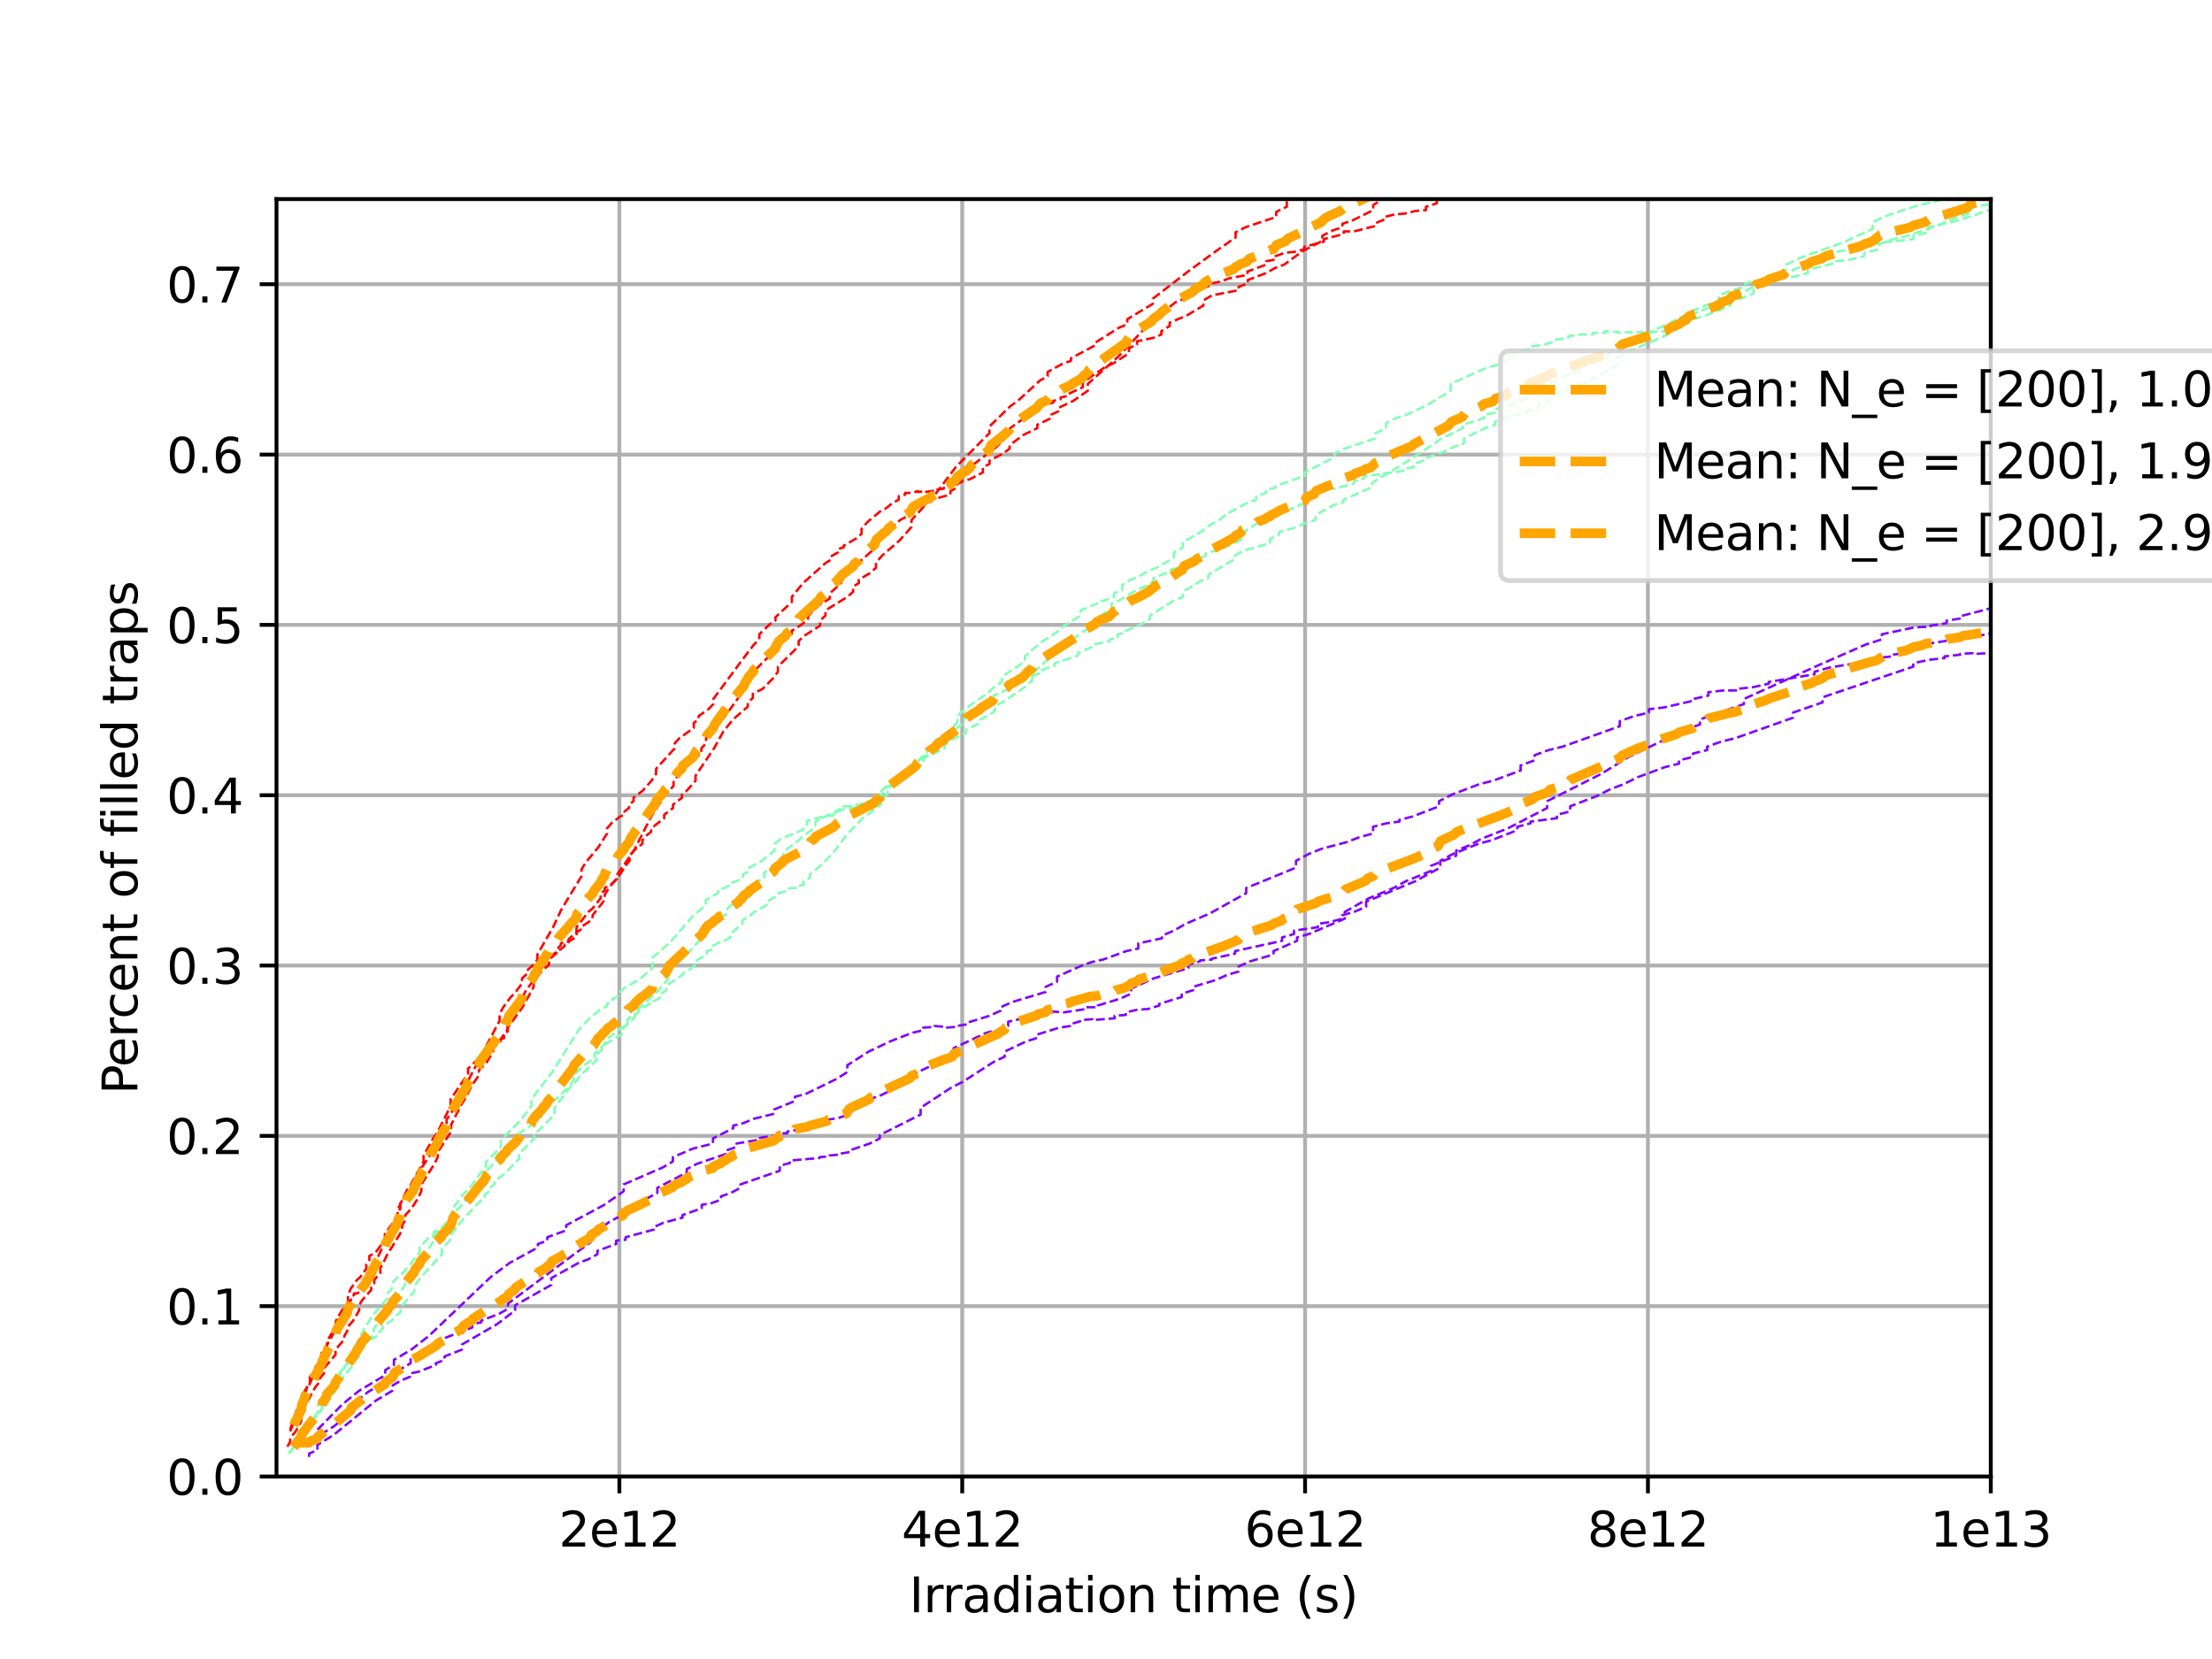 <?xml version="1.0" encoding="utf-8" standalone="no"?>
<!DOCTYPE svg PUBLIC "-//W3C//DTD SVG 1.1//EN"
  "http://www.w3.org/Graphics/SVG/1.1/DTD/svg11.dtd">
<svg xmlns:xlink="http://www.w3.org/1999/xlink" width="460.8pt" height="345.6pt" viewBox="0 0 460.8 345.6" xmlns="http://www.w3.org/2000/svg" version="1.1">
 <defs>
  <style type="text/css">*{stroke-linejoin: round; stroke-linecap: butt}</style>
 </defs>
 <g id="figure_1">
  <g id="patch_1">
   <path d="M 0 345.6 
L 460.8 345.6 
L 460.8 0 
L 0 0 
z
" style="fill: #ffffff"/>
  </g>
  <g id="axes_1">
   <g id="patch_2">
    <path d="M 57.6 307.584 
L 414.72 307.584 
L 414.72 41.472 
L 57.6 41.472 
z
" style="fill: #ffffff"/>
   </g>
   <g id="matplotlib.axis_1">
    <g id="xtick_1">
     <g id="line2d_1">
      <path d="M 129.024 307.584 
L 129.024 41.472 
" clip-path="url(#pe77a7da0fd)" style="fill: none; stroke: #b0b0b0; stroke-width: 0.8; stroke-linecap: square"/>
     </g>
     <g id="line2d_2">
      <defs>
       <path id="mb97c2801f9" d="M 0 0 
L 0 3.5 
" style="stroke: #000000; stroke-width: 0.8"/>
      </defs>
      <g>
       <use xlink:href="#mb97c2801f9" x="129.024" y="307.584" style="stroke: #000000; stroke-width: 0.8"/>
      </g>
     </g>
     <g id="text_1">
      <!-- 2e12 -->
      <g transform="translate(116.404 322.182) scale(0.1 -0.1)">
       <defs>
        <path id="DejaVuSans-32" d="M 1228 531 
L 3431 531 
L 3431 0 
L 469 0 
L 469 531 
Q 828 903 1448 1529 
Q 2069 2156 2228 2338 
Q 2531 2678 2651 2914 
Q 2772 3150 2772 3378 
Q 2772 3750 2511 3984 
Q 2250 4219 1831 4219 
Q 1534 4219 1204 4116 
Q 875 4013 500 3803 
L 500 4441 
Q 881 4594 1212 4672 
Q 1544 4750 1819 4750 
Q 2544 4750 2975 4387 
Q 3406 4025 3406 3419 
Q 3406 3131 3298 2873 
Q 3191 2616 2906 2266 
Q 2828 2175 2409 1742 
Q 1991 1309 1228 531 
z
" transform="scale(0.016)"/>
        <path id="DejaVuSans-65" d="M 3597 1894 
L 3597 1613 
L 953 1613 
Q 991 1019 1311 708 
Q 1631 397 2203 397 
Q 2534 397 2845 478 
Q 3156 559 3463 722 
L 3463 178 
Q 3153 47 2828 -22 
Q 2503 -91 2169 -91 
Q 1331 -91 842 396 
Q 353 884 353 1716 
Q 353 2575 817 3079 
Q 1281 3584 2069 3584 
Q 2775 3584 3186 3129 
Q 3597 2675 3597 1894 
z
M 3022 2063 
Q 3016 2534 2758 2815 
Q 2500 3097 2075 3097 
Q 1594 3097 1305 2825 
Q 1016 2553 972 2059 
L 3022 2063 
z
" transform="scale(0.016)"/>
        <path id="DejaVuSans-31" d="M 794 531 
L 1825 531 
L 1825 4091 
L 703 3866 
L 703 4441 
L 1819 4666 
L 2450 4666 
L 2450 531 
L 3481 531 
L 3481 0 
L 794 0 
L 794 531 
z
" transform="scale(0.016)"/>
       </defs>
       <use xlink:href="#DejaVuSans-32"/>
       <use xlink:href="#DejaVuSans-65" transform="translate(63.623 0)"/>
       <use xlink:href="#DejaVuSans-31" transform="translate(125.146 0)"/>
       <use xlink:href="#DejaVuSans-32" transform="translate(188.77 0)"/>
      </g>
     </g>
    </g>
    <g id="xtick_2">
     <g id="line2d_3">
      <path d="M 200.448 307.584 
L 200.448 41.472 
" clip-path="url(#pe77a7da0fd)" style="fill: none; stroke: #b0b0b0; stroke-width: 0.8; stroke-linecap: square"/>
     </g>
     <g id="line2d_4">
      <g>
       <use xlink:href="#mb97c2801f9" x="200.448" y="307.584" style="stroke: #000000; stroke-width: 0.8"/>
      </g>
     </g>
     <g id="text_2">
      <!-- 4e12 -->
      <g transform="translate(187.828 322.182) scale(0.1 -0.1)">
       <defs>
        <path id="DejaVuSans-34" d="M 2419 4116 
L 825 1625 
L 2419 1625 
L 2419 4116 
z
M 2253 4666 
L 3047 4666 
L 3047 1625 
L 3713 1625 
L 3713 1100 
L 3047 1100 
L 3047 0 
L 2419 0 
L 2419 1100 
L 313 1100 
L 313 1709 
L 2253 4666 
z
" transform="scale(0.016)"/>
       </defs>
       <use xlink:href="#DejaVuSans-34"/>
       <use xlink:href="#DejaVuSans-65" transform="translate(63.623 0)"/>
       <use xlink:href="#DejaVuSans-31" transform="translate(125.146 0)"/>
       <use xlink:href="#DejaVuSans-32" transform="translate(188.77 0)"/>
      </g>
     </g>
    </g>
    <g id="xtick_3">
     <g id="line2d_5">
      <path d="M 271.872 307.584 
L 271.872 41.472 
" clip-path="url(#pe77a7da0fd)" style="fill: none; stroke: #b0b0b0; stroke-width: 0.8; stroke-linecap: square"/>
     </g>
     <g id="line2d_6">
      <g>
       <use xlink:href="#mb97c2801f9" x="271.872" y="307.584" style="stroke: #000000; stroke-width: 0.8"/>
      </g>
     </g>
     <g id="text_3">
      <!-- 6e12 -->
      <g transform="translate(259.252 322.182) scale(0.1 -0.1)">
       <defs>
        <path id="DejaVuSans-36" d="M 2113 2584 
Q 1688 2584 1439 2293 
Q 1191 2003 1191 1497 
Q 1191 994 1439 701 
Q 1688 409 2113 409 
Q 2538 409 2786 701 
Q 3034 994 3034 1497 
Q 3034 2003 2786 2293 
Q 2538 2584 2113 2584 
z
M 3366 4563 
L 3366 3988 
Q 3128 4100 2886 4159 
Q 2644 4219 2406 4219 
Q 1781 4219 1451 3797 
Q 1122 3375 1075 2522 
Q 1259 2794 1537 2939 
Q 1816 3084 2150 3084 
Q 2853 3084 3261 2657 
Q 3669 2231 3669 1497 
Q 3669 778 3244 343 
Q 2819 -91 2113 -91 
Q 1303 -91 875 529 
Q 447 1150 447 2328 
Q 447 3434 972 4092 
Q 1497 4750 2381 4750 
Q 2619 4750 2861 4703 
Q 3103 4656 3366 4563 
z
" transform="scale(0.016)"/>
       </defs>
       <use xlink:href="#DejaVuSans-36"/>
       <use xlink:href="#DejaVuSans-65" transform="translate(63.623 0)"/>
       <use xlink:href="#DejaVuSans-31" transform="translate(125.146 0)"/>
       <use xlink:href="#DejaVuSans-32" transform="translate(188.77 0)"/>
      </g>
     </g>
    </g>
    <g id="xtick_4">
     <g id="line2d_7">
      <path d="M 343.296 307.584 
L 343.296 41.472 
" clip-path="url(#pe77a7da0fd)" style="fill: none; stroke: #b0b0b0; stroke-width: 0.8; stroke-linecap: square"/>
     </g>
     <g id="line2d_8">
      <g>
       <use xlink:href="#mb97c2801f9" x="343.296" y="307.584" style="stroke: #000000; stroke-width: 0.8"/>
      </g>
     </g>
     <g id="text_4">
      <!-- 8e12 -->
      <g transform="translate(330.676 322.182) scale(0.1 -0.1)">
       <defs>
        <path id="DejaVuSans-38" d="M 2034 2216 
Q 1584 2216 1326 1975 
Q 1069 1734 1069 1313 
Q 1069 891 1326 650 
Q 1584 409 2034 409 
Q 2484 409 2743 651 
Q 3003 894 3003 1313 
Q 3003 1734 2745 1975 
Q 2488 2216 2034 2216 
z
M 1403 2484 
Q 997 2584 770 2862 
Q 544 3141 544 3541 
Q 544 4100 942 4425 
Q 1341 4750 2034 4750 
Q 2731 4750 3128 4425 
Q 3525 4100 3525 3541 
Q 3525 3141 3298 2862 
Q 3072 2584 2669 2484 
Q 3125 2378 3379 2068 
Q 3634 1759 3634 1313 
Q 3634 634 3220 271 
Q 2806 -91 2034 -91 
Q 1263 -91 848 271 
Q 434 634 434 1313 
Q 434 1759 690 2068 
Q 947 2378 1403 2484 
z
M 1172 3481 
Q 1172 3119 1398 2916 
Q 1625 2713 2034 2713 
Q 2441 2713 2670 2916 
Q 2900 3119 2900 3481 
Q 2900 3844 2670 4047 
Q 2441 4250 2034 4250 
Q 1625 4250 1398 4047 
Q 1172 3844 1172 3481 
z
" transform="scale(0.016)"/>
       </defs>
       <use xlink:href="#DejaVuSans-38"/>
       <use xlink:href="#DejaVuSans-65" transform="translate(63.623 0)"/>
       <use xlink:href="#DejaVuSans-31" transform="translate(125.146 0)"/>
       <use xlink:href="#DejaVuSans-32" transform="translate(188.77 0)"/>
      </g>
     </g>
    </g>
    <g id="xtick_5">
     <g id="line2d_9">
      <path d="M 414.72 307.584 
L 414.72 41.472 
" clip-path="url(#pe77a7da0fd)" style="fill: none; stroke: #b0b0b0; stroke-width: 0.8; stroke-linecap: square"/>
     </g>
     <g id="line2d_10">
      <g>
       <use xlink:href="#mb97c2801f9" x="414.72" y="307.584" style="stroke: #000000; stroke-width: 0.8"/>
      </g>
     </g>
     <g id="text_5">
      <!-- 1e13 -->
      <g transform="translate(402.1 322.182) scale(0.1 -0.1)">
       <defs>
        <path id="DejaVuSans-33" d="M 2597 2516 
Q 3050 2419 3304 2112 
Q 3559 1806 3559 1356 
Q 3559 666 3084 287 
Q 2609 -91 1734 -91 
Q 1441 -91 1130 -33 
Q 819 25 488 141 
L 488 750 
Q 750 597 1062 519 
Q 1375 441 1716 441 
Q 2309 441 2620 675 
Q 2931 909 2931 1356 
Q 2931 1769 2642 2001 
Q 2353 2234 1838 2234 
L 1294 2234 
L 1294 2753 
L 1863 2753 
Q 2328 2753 2575 2939 
Q 2822 3125 2822 3475 
Q 2822 3834 2567 4026 
Q 2313 4219 1838 4219 
Q 1578 4219 1281 4162 
Q 984 4106 628 3988 
L 628 4550 
Q 988 4650 1302 4700 
Q 1616 4750 1894 4750 
Q 2613 4750 3031 4423 
Q 3450 4097 3450 3541 
Q 3450 3153 3228 2886 
Q 3006 2619 2597 2516 
z
" transform="scale(0.016)"/>
       </defs>
       <use xlink:href="#DejaVuSans-31"/>
       <use xlink:href="#DejaVuSans-65" transform="translate(63.623 0)"/>
       <use xlink:href="#DejaVuSans-31" transform="translate(125.146 0)"/>
       <use xlink:href="#DejaVuSans-33" transform="translate(188.77 0)"/>
      </g>
     </g>
    </g>
    <g id="text_6">
     <!-- Irradiation time (s) -->
     <g transform="translate(189.412 335.861) scale(0.1 -0.1)">
      <defs>
       <path id="DejaVuSans-49" d="M 628 4666 
L 1259 4666 
L 1259 0 
L 628 0 
L 628 4666 
z
" transform="scale(0.016)"/>
       <path id="DejaVuSans-72" d="M 2631 2963 
Q 2534 3019 2420 3045 
Q 2306 3072 2169 3072 
Q 1681 3072 1420 2755 
Q 1159 2438 1159 1844 
L 1159 0 
L 581 0 
L 581 3500 
L 1159 3500 
L 1159 2956 
Q 1341 3275 1631 3429 
Q 1922 3584 2338 3584 
Q 2397 3584 2469 3576 
Q 2541 3569 2628 3553 
L 2631 2963 
z
" transform="scale(0.016)"/>
       <path id="DejaVuSans-61" d="M 2194 1759 
Q 1497 1759 1228 1600 
Q 959 1441 959 1056 
Q 959 750 1161 570 
Q 1363 391 1709 391 
Q 2188 391 2477 730 
Q 2766 1069 2766 1631 
L 2766 1759 
L 2194 1759 
z
M 3341 1997 
L 3341 0 
L 2766 0 
L 2766 531 
Q 2569 213 2275 61 
Q 1981 -91 1556 -91 
Q 1019 -91 701 211 
Q 384 513 384 1019 
Q 384 1609 779 1909 
Q 1175 2209 1959 2209 
L 2766 2209 
L 2766 2266 
Q 2766 2663 2505 2880 
Q 2244 3097 1772 3097 
Q 1472 3097 1187 3025 
Q 903 2953 641 2809 
L 641 3341 
Q 956 3463 1253 3523 
Q 1550 3584 1831 3584 
Q 2591 3584 2966 3190 
Q 3341 2797 3341 1997 
z
" transform="scale(0.016)"/>
       <path id="DejaVuSans-64" d="M 2906 2969 
L 2906 4863 
L 3481 4863 
L 3481 0 
L 2906 0 
L 2906 525 
Q 2725 213 2448 61 
Q 2172 -91 1784 -91 
Q 1150 -91 751 415 
Q 353 922 353 1747 
Q 353 2572 751 3078 
Q 1150 3584 1784 3584 
Q 2172 3584 2448 3432 
Q 2725 3281 2906 2969 
z
M 947 1747 
Q 947 1113 1208 752 
Q 1469 391 1925 391 
Q 2381 391 2643 752 
Q 2906 1113 2906 1747 
Q 2906 2381 2643 2742 
Q 2381 3103 1925 3103 
Q 1469 3103 1208 2742 
Q 947 2381 947 1747 
z
" transform="scale(0.016)"/>
       <path id="DejaVuSans-69" d="M 603 3500 
L 1178 3500 
L 1178 0 
L 603 0 
L 603 3500 
z
M 603 4863 
L 1178 4863 
L 1178 4134 
L 603 4134 
L 603 4863 
z
" transform="scale(0.016)"/>
       <path id="DejaVuSans-74" d="M 1172 4494 
L 1172 3500 
L 2356 3500 
L 2356 3053 
L 1172 3053 
L 1172 1153 
Q 1172 725 1289 603 
Q 1406 481 1766 481 
L 2356 481 
L 2356 0 
L 1766 0 
Q 1100 0 847 248 
Q 594 497 594 1153 
L 594 3053 
L 172 3053 
L 172 3500 
L 594 3500 
L 594 4494 
L 1172 4494 
z
" transform="scale(0.016)"/>
       <path id="DejaVuSans-6f" d="M 1959 3097 
Q 1497 3097 1228 2736 
Q 959 2375 959 1747 
Q 959 1119 1226 758 
Q 1494 397 1959 397 
Q 2419 397 2687 759 
Q 2956 1122 2956 1747 
Q 2956 2369 2687 2733 
Q 2419 3097 1959 3097 
z
M 1959 3584 
Q 2709 3584 3137 3096 
Q 3566 2609 3566 1747 
Q 3566 888 3137 398 
Q 2709 -91 1959 -91 
Q 1206 -91 779 398 
Q 353 888 353 1747 
Q 353 2609 779 3096 
Q 1206 3584 1959 3584 
z
" transform="scale(0.016)"/>
       <path id="DejaVuSans-6e" d="M 3513 2113 
L 3513 0 
L 2938 0 
L 2938 2094 
Q 2938 2591 2744 2837 
Q 2550 3084 2163 3084 
Q 1697 3084 1428 2787 
Q 1159 2491 1159 1978 
L 1159 0 
L 581 0 
L 581 3500 
L 1159 3500 
L 1159 2956 
Q 1366 3272 1645 3428 
Q 1925 3584 2291 3584 
Q 2894 3584 3203 3211 
Q 3513 2838 3513 2113 
z
" transform="scale(0.016)"/>
       <path id="DejaVuSans-20" transform="scale(0.016)"/>
       <path id="DejaVuSans-6d" d="M 3328 2828 
Q 3544 3216 3844 3400 
Q 4144 3584 4550 3584 
Q 5097 3584 5394 3201 
Q 5691 2819 5691 2113 
L 5691 0 
L 5113 0 
L 5113 2094 
Q 5113 2597 4934 2840 
Q 4756 3084 4391 3084 
Q 3944 3084 3684 2787 
Q 3425 2491 3425 1978 
L 3425 0 
L 2847 0 
L 2847 2094 
Q 2847 2600 2669 2842 
Q 2491 3084 2119 3084 
Q 1678 3084 1418 2786 
Q 1159 2488 1159 1978 
L 1159 0 
L 581 0 
L 581 3500 
L 1159 3500 
L 1159 2956 
Q 1356 3278 1631 3431 
Q 1906 3584 2284 3584 
Q 2666 3584 2933 3390 
Q 3200 3197 3328 2828 
z
" transform="scale(0.016)"/>
       <path id="DejaVuSans-28" d="M 1984 4856 
Q 1566 4138 1362 3434 
Q 1159 2731 1159 2009 
Q 1159 1288 1364 580 
Q 1569 -128 1984 -844 
L 1484 -844 
Q 1016 -109 783 600 
Q 550 1309 550 2009 
Q 550 2706 781 3412 
Q 1013 4119 1484 4856 
L 1984 4856 
z
" transform="scale(0.016)"/>
       <path id="DejaVuSans-73" d="M 2834 3397 
L 2834 2853 
Q 2591 2978 2328 3040 
Q 2066 3103 1784 3103 
Q 1356 3103 1142 2972 
Q 928 2841 928 2578 
Q 928 2378 1081 2264 
Q 1234 2150 1697 2047 
L 1894 2003 
Q 2506 1872 2764 1633 
Q 3022 1394 3022 966 
Q 3022 478 2636 193 
Q 2250 -91 1575 -91 
Q 1294 -91 989 -36 
Q 684 19 347 128 
L 347 722 
Q 666 556 975 473 
Q 1284 391 1588 391 
Q 1994 391 2212 530 
Q 2431 669 2431 922 
Q 2431 1156 2273 1281 
Q 2116 1406 1581 1522 
L 1381 1569 
Q 847 1681 609 1914 
Q 372 2147 372 2553 
Q 372 3047 722 3315 
Q 1072 3584 1716 3584 
Q 2034 3584 2315 3537 
Q 2597 3491 2834 3397 
z
" transform="scale(0.016)"/>
       <path id="DejaVuSans-29" d="M 513 4856 
L 1013 4856 
Q 1481 4119 1714 3412 
Q 1947 2706 1947 2009 
Q 1947 1309 1714 600 
Q 1481 -109 1013 -844 
L 513 -844 
Q 928 -128 1133 580 
Q 1338 1288 1338 2009 
Q 1338 2731 1133 3434 
Q 928 4138 513 4856 
z
" transform="scale(0.016)"/>
      </defs>
      <use xlink:href="#DejaVuSans-49"/>
      <use xlink:href="#DejaVuSans-72" transform="translate(29.492 0)"/>
      <use xlink:href="#DejaVuSans-72" transform="translate(68.855 0)"/>
      <use xlink:href="#DejaVuSans-61" transform="translate(109.969 0)"/>
      <use xlink:href="#DejaVuSans-64" transform="translate(171.248 0)"/>
      <use xlink:href="#DejaVuSans-69" transform="translate(234.725 0)"/>
      <use xlink:href="#DejaVuSans-61" transform="translate(262.508 0)"/>
      <use xlink:href="#DejaVuSans-74" transform="translate(323.787 0)"/>
      <use xlink:href="#DejaVuSans-69" transform="translate(362.996 0)"/>
      <use xlink:href="#DejaVuSans-6f" transform="translate(390.779 0)"/>
      <use xlink:href="#DejaVuSans-6e" transform="translate(451.961 0)"/>
      <use xlink:href="#DejaVuSans-20" transform="translate(515.34 0)"/>
      <use xlink:href="#DejaVuSans-74" transform="translate(547.127 0)"/>
      <use xlink:href="#DejaVuSans-69" transform="translate(586.336 0)"/>
      <use xlink:href="#DejaVuSans-6d" transform="translate(614.119 0)"/>
      <use xlink:href="#DejaVuSans-65" transform="translate(711.531 0)"/>
      <use xlink:href="#DejaVuSans-20" transform="translate(773.055 0)"/>
      <use xlink:href="#DejaVuSans-28" transform="translate(804.842 0)"/>
      <use xlink:href="#DejaVuSans-73" transform="translate(843.855 0)"/>
      <use xlink:href="#DejaVuSans-29" transform="translate(895.955 0)"/>
     </g>
    </g>
   </g>
   <g id="matplotlib.axis_2">
    <g id="ytick_1">
     <g id="line2d_11">
      <path d="M 57.6 307.584 
L 414.72 307.584 
" clip-path="url(#pe77a7da0fd)" style="fill: none; stroke: #b0b0b0; stroke-width: 0.8; stroke-linecap: square"/>
     </g>
     <g id="line2d_12">
      <defs>
       <path id="mcd7f98e36e" d="M 0 0 
L -3.5 0 
" style="stroke: #000000; stroke-width: 0.8"/>
      </defs>
      <g>
       <use xlink:href="#mcd7f98e36e" x="57.6" y="307.584" style="stroke: #000000; stroke-width: 0.8"/>
      </g>
     </g>
     <g id="text_7">
      <!-- 0.0 -->
      <g transform="translate(34.697 311.383) scale(0.1 -0.1)">
       <defs>
        <path id="DejaVuSans-30" d="M 2034 4250 
Q 1547 4250 1301 3770 
Q 1056 3291 1056 2328 
Q 1056 1369 1301 889 
Q 1547 409 2034 409 
Q 2525 409 2770 889 
Q 3016 1369 3016 2328 
Q 3016 3291 2770 3770 
Q 2525 4250 2034 4250 
z
M 2034 4750 
Q 2819 4750 3233 4129 
Q 3647 3509 3647 2328 
Q 3647 1150 3233 529 
Q 2819 -91 2034 -91 
Q 1250 -91 836 529 
Q 422 1150 422 2328 
Q 422 3509 836 4129 
Q 1250 4750 2034 4750 
z
" transform="scale(0.016)"/>
        <path id="DejaVuSans-2e" d="M 684 794 
L 1344 794 
L 1344 0 
L 684 0 
L 684 794 
z
" transform="scale(0.016)"/>
       </defs>
       <use xlink:href="#DejaVuSans-30"/>
       <use xlink:href="#DejaVuSans-2e" transform="translate(63.623 0)"/>
       <use xlink:href="#DejaVuSans-30" transform="translate(95.41 0)"/>
      </g>
     </g>
    </g>
    <g id="ytick_2">
     <g id="line2d_13">
      <path d="M 57.6 272.102 
L 414.72 272.102 
" clip-path="url(#pe77a7da0fd)" style="fill: none; stroke: #b0b0b0; stroke-width: 0.8; stroke-linecap: square"/>
     </g>
     <g id="line2d_14">
      <g>
       <use xlink:href="#mcd7f98e36e" x="57.6" y="272.102" style="stroke: #000000; stroke-width: 0.8"/>
      </g>
     </g>
     <g id="text_8">
      <!-- 0.1 -->
      <g transform="translate(34.697 275.902) scale(0.1 -0.1)">
       <use xlink:href="#DejaVuSans-30"/>
       <use xlink:href="#DejaVuSans-2e" transform="translate(63.623 0)"/>
       <use xlink:href="#DejaVuSans-31" transform="translate(95.41 0)"/>
      </g>
     </g>
    </g>
    <g id="ytick_3">
     <g id="line2d_15">
      <path d="M 57.6 236.621 
L 414.72 236.621 
" clip-path="url(#pe77a7da0fd)" style="fill: none; stroke: #b0b0b0; stroke-width: 0.8; stroke-linecap: square"/>
     </g>
     <g id="line2d_16">
      <g>
       <use xlink:href="#mcd7f98e36e" x="57.6" y="236.621" style="stroke: #000000; stroke-width: 0.8"/>
      </g>
     </g>
     <g id="text_9">
      <!-- 0.2 -->
      <g transform="translate(34.697 240.42) scale(0.1 -0.1)">
       <use xlink:href="#DejaVuSans-30"/>
       <use xlink:href="#DejaVuSans-2e" transform="translate(63.623 0)"/>
       <use xlink:href="#DejaVuSans-32" transform="translate(95.41 0)"/>
      </g>
     </g>
    </g>
    <g id="ytick_4">
     <g id="line2d_17">
      <path d="M 57.6 201.139 
L 414.72 201.139 
" clip-path="url(#pe77a7da0fd)" style="fill: none; stroke: #b0b0b0; stroke-width: 0.8; stroke-linecap: square"/>
     </g>
     <g id="line2d_18">
      <g>
       <use xlink:href="#mcd7f98e36e" x="57.6" y="201.139" style="stroke: #000000; stroke-width: 0.8"/>
      </g>
     </g>
     <g id="text_10">
      <!-- 0.3 -->
      <g transform="translate(34.697 204.938) scale(0.1 -0.1)">
       <use xlink:href="#DejaVuSans-30"/>
       <use xlink:href="#DejaVuSans-2e" transform="translate(63.623 0)"/>
       <use xlink:href="#DejaVuSans-33" transform="translate(95.41 0)"/>
      </g>
     </g>
    </g>
    <g id="ytick_5">
     <g id="line2d_19">
      <path d="M 57.6 165.658 
L 414.72 165.658 
" clip-path="url(#pe77a7da0fd)" style="fill: none; stroke: #b0b0b0; stroke-width: 0.8; stroke-linecap: square"/>
     </g>
     <g id="line2d_20">
      <g>
       <use xlink:href="#mcd7f98e36e" x="57.6" y="165.658" style="stroke: #000000; stroke-width: 0.8"/>
      </g>
     </g>
     <g id="text_11">
      <!-- 0.4 -->
      <g transform="translate(34.697 169.457) scale(0.1 -0.1)">
       <use xlink:href="#DejaVuSans-30"/>
       <use xlink:href="#DejaVuSans-2e" transform="translate(63.623 0)"/>
       <use xlink:href="#DejaVuSans-34" transform="translate(95.41 0)"/>
      </g>
     </g>
    </g>
    <g id="ytick_6">
     <g id="line2d_21">
      <path d="M 57.6 130.176 
L 414.72 130.176 
" clip-path="url(#pe77a7da0fd)" style="fill: none; stroke: #b0b0b0; stroke-width: 0.8; stroke-linecap: square"/>
     </g>
     <g id="line2d_22">
      <g>
       <use xlink:href="#mcd7f98e36e" x="57.6" y="130.176" style="stroke: #000000; stroke-width: 0.8"/>
      </g>
     </g>
     <g id="text_12">
      <!-- 0.5 -->
      <g transform="translate(34.697 133.975) scale(0.1 -0.1)">
       <defs>
        <path id="DejaVuSans-35" d="M 691 4666 
L 3169 4666 
L 3169 4134 
L 1269 4134 
L 1269 2991 
Q 1406 3038 1543 3061 
Q 1681 3084 1819 3084 
Q 2600 3084 3056 2656 
Q 3513 2228 3513 1497 
Q 3513 744 3044 326 
Q 2575 -91 1722 -91 
Q 1428 -91 1123 -41 
Q 819 9 494 109 
L 494 744 
Q 775 591 1075 516 
Q 1375 441 1709 441 
Q 2250 441 2565 725 
Q 2881 1009 2881 1497 
Q 2881 1984 2565 2268 
Q 2250 2553 1709 2553 
Q 1456 2553 1204 2497 
Q 953 2441 691 2322 
L 691 4666 
z
" transform="scale(0.016)"/>
       </defs>
       <use xlink:href="#DejaVuSans-30"/>
       <use xlink:href="#DejaVuSans-2e" transform="translate(63.623 0)"/>
       <use xlink:href="#DejaVuSans-35" transform="translate(95.41 0)"/>
      </g>
     </g>
    </g>
    <g id="ytick_7">
     <g id="line2d_23">
      <path d="M 57.6 94.694 
L 414.72 94.694 
" clip-path="url(#pe77a7da0fd)" style="fill: none; stroke: #b0b0b0; stroke-width: 0.8; stroke-linecap: square"/>
     </g>
     <g id="line2d_24">
      <g>
       <use xlink:href="#mcd7f98e36e" x="57.6" y="94.694" style="stroke: #000000; stroke-width: 0.8"/>
      </g>
     </g>
     <g id="text_13">
      <!-- 0.6 -->
      <g transform="translate(34.697 98.494) scale(0.1 -0.1)">
       <use xlink:href="#DejaVuSans-30"/>
       <use xlink:href="#DejaVuSans-2e" transform="translate(63.623 0)"/>
       <use xlink:href="#DejaVuSans-36" transform="translate(95.41 0)"/>
      </g>
     </g>
    </g>
    <g id="ytick_8">
     <g id="line2d_25">
      <path d="M 57.6 59.213 
L 414.72 59.213 
" clip-path="url(#pe77a7da0fd)" style="fill: none; stroke: #b0b0b0; stroke-width: 0.8; stroke-linecap: square"/>
     </g>
     <g id="line2d_26">
      <g>
       <use xlink:href="#mcd7f98e36e" x="57.6" y="59.213" style="stroke: #000000; stroke-width: 0.8"/>
      </g>
     </g>
     <g id="text_14">
      <!-- 0.7 -->
      <g transform="translate(34.697 63.012) scale(0.1 -0.1)">
       <defs>
        <path id="DejaVuSans-37" d="M 525 4666 
L 3525 4666 
L 3525 4397 
L 1831 0 
L 1172 0 
L 2766 4134 
L 525 4134 
L 525 4666 
z
" transform="scale(0.016)"/>
       </defs>
       <use xlink:href="#DejaVuSans-30"/>
       <use xlink:href="#DejaVuSans-2e" transform="translate(63.623 0)"/>
       <use xlink:href="#DejaVuSans-37" transform="translate(95.41 0)"/>
      </g>
     </g>
    </g>
    <g id="text_15">
     <!-- Percent of filled traps -->
     <g transform="translate(28.617 227.959) rotate(-90) scale(0.1 -0.1)">
      <defs>
       <path id="DejaVuSans-50" d="M 1259 4147 
L 1259 2394 
L 2053 2394 
Q 2494 2394 2734 2622 
Q 2975 2850 2975 3272 
Q 2975 3691 2734 3919 
Q 2494 4147 2053 4147 
L 1259 4147 
z
M 628 4666 
L 2053 4666 
Q 2838 4666 3239 4311 
Q 3641 3956 3641 3272 
Q 3641 2581 3239 2228 
Q 2838 1875 2053 1875 
L 1259 1875 
L 1259 0 
L 628 0 
L 628 4666 
z
" transform="scale(0.016)"/>
       <path id="DejaVuSans-63" d="M 3122 3366 
L 3122 2828 
Q 2878 2963 2633 3030 
Q 2388 3097 2138 3097 
Q 1578 3097 1268 2742 
Q 959 2388 959 1747 
Q 959 1106 1268 751 
Q 1578 397 2138 397 
Q 2388 397 2633 464 
Q 2878 531 3122 666 
L 3122 134 
Q 2881 22 2623 -34 
Q 2366 -91 2075 -91 
Q 1284 -91 818 406 
Q 353 903 353 1747 
Q 353 2603 823 3093 
Q 1294 3584 2113 3584 
Q 2378 3584 2631 3529 
Q 2884 3475 3122 3366 
z
" transform="scale(0.016)"/>
       <path id="DejaVuSans-66" d="M 2375 4863 
L 2375 4384 
L 1825 4384 
Q 1516 4384 1395 4259 
Q 1275 4134 1275 3809 
L 1275 3500 
L 2222 3500 
L 2222 3053 
L 1275 3053 
L 1275 0 
L 697 0 
L 697 3053 
L 147 3053 
L 147 3500 
L 697 3500 
L 697 3744 
Q 697 4328 969 4595 
Q 1241 4863 1831 4863 
L 2375 4863 
z
" transform="scale(0.016)"/>
       <path id="DejaVuSans-6c" d="M 603 4863 
L 1178 4863 
L 1178 0 
L 603 0 
L 603 4863 
z
" transform="scale(0.016)"/>
       <path id="DejaVuSans-70" d="M 1159 525 
L 1159 -1331 
L 581 -1331 
L 581 3500 
L 1159 3500 
L 1159 2969 
Q 1341 3281 1617 3432 
Q 1894 3584 2278 3584 
Q 2916 3584 3314 3078 
Q 3713 2572 3713 1747 
Q 3713 922 3314 415 
Q 2916 -91 2278 -91 
Q 1894 -91 1617 61 
Q 1341 213 1159 525 
z
M 3116 1747 
Q 3116 2381 2855 2742 
Q 2594 3103 2138 3103 
Q 1681 3103 1420 2742 
Q 1159 2381 1159 1747 
Q 1159 1113 1420 752 
Q 1681 391 2138 391 
Q 2594 391 2855 752 
Q 3116 1113 3116 1747 
z
" transform="scale(0.016)"/>
      </defs>
      <use xlink:href="#DejaVuSans-50"/>
      <use xlink:href="#DejaVuSans-65" transform="translate(56.678 0)"/>
      <use xlink:href="#DejaVuSans-72" transform="translate(118.201 0)"/>
      <use xlink:href="#DejaVuSans-63" transform="translate(157.064 0)"/>
      <use xlink:href="#DejaVuSans-65" transform="translate(212.045 0)"/>
      <use xlink:href="#DejaVuSans-6e" transform="translate(273.568 0)"/>
      <use xlink:href="#DejaVuSans-74" transform="translate(336.947 0)"/>
      <use xlink:href="#DejaVuSans-20" transform="translate(376.156 0)"/>
      <use xlink:href="#DejaVuSans-6f" transform="translate(407.943 0)"/>
      <use xlink:href="#DejaVuSans-66" transform="translate(469.125 0)"/>
      <use xlink:href="#DejaVuSans-20" transform="translate(504.33 0)"/>
      <use xlink:href="#DejaVuSans-66" transform="translate(536.117 0)"/>
      <use xlink:href="#DejaVuSans-69" transform="translate(571.322 0)"/>
      <use xlink:href="#DejaVuSans-6c" transform="translate(599.105 0)"/>
      <use xlink:href="#DejaVuSans-6c" transform="translate(626.889 0)"/>
      <use xlink:href="#DejaVuSans-65" transform="translate(654.672 0)"/>
      <use xlink:href="#DejaVuSans-64" transform="translate(716.195 0)"/>
      <use xlink:href="#DejaVuSans-20" transform="translate(779.672 0)"/>
      <use xlink:href="#DejaVuSans-74" transform="translate(811.459 0)"/>
      <use xlink:href="#DejaVuSans-72" transform="translate(850.668 0)"/>
      <use xlink:href="#DejaVuSans-61" transform="translate(891.781 0)"/>
      <use xlink:href="#DejaVuSans-70" transform="translate(953.061 0)"/>
      <use xlink:href="#DejaVuSans-73" transform="translate(1016.537 0)"/>
     </g>
    </g>
   </g>
   <g id="line2d_27">
    <path d="M 64.411 300.31 
L 69.584 297.117 
L 73.077 294.278 
L 73.077 292.859 
L 76.597 290.021 
L 80.146 287.892 
L 83.732 285.053 
L 85.539 283.989 
L 85.539 282.924 
L 89.173 280.795 
L 91 280.086 
L 91 279.376 
L 94.673 277.957 
L 96.52 277.602 
L 96.52 277.247 
L 98.377 276.538 
L 98.377 275.828 
L 100.234 275.473 
L 100.234 275.118 
L 103.948 273.699 
L 105.815 272.635 
L 105.815 271.57 
L 119.118 261.635 
L 123.014 258.797 
L 123.014 257.378 
L 126.944 254.539 
L 130.909 252.41 
L 134.92 249.572 
L 136.944 248.507 
L 136.944 247.443 
L 143.064 244.249 
L 143.064 243.54 
L 145.125 242.475 
L 151.345 240.346 
L 151.345 239.637 
L 153.444 238.927 
L 153.444 238.217 
L 157.643 237.508 
L 157.643 237.153 
L 161.867 236.443 
L 161.867 236.089 
L 163.993 236.089 
L 163.993 235.734 
L 168.244 235.024 
L 168.244 234.669 
L 172.495 233.96 
L 172.495 233.25 
L 174.634 232.895 
L 176.773 232.186 
L 176.773 231.476 
L 178.926 230.766 
L 181.079 229.702 
L 181.079 228.992 
L 183.245 228.283 
L 189.787 225.089 
L 189.787 224.025 
L 198.666 219.767 
L 198.666 218.348 
L 205.441 215.154 
L 207.724 214.622 
L 210.024 213.735 
L 210.024 212.848 
L 214.653 211.784 
L 214.653 211.251 
L 219.299 210.897 
L 219.299 210.719 
L 221.63 210.897 
L 226.308 210.187 
L 226.308 209.832 
L 228.638 209.832 
L 228.638 209.477 
L 233.3 208.058 
L 235.647 206.994 
L 235.647 205.929 
L 240.374 203.8 
L 247.565 201.671 
L 247.565 200.962 
L 249.996 200.252 
L 249.996 200.075 
L 252.428 199.897 
L 252.428 199.72 
L 257.291 198.655 
L 257.291 198.123 
L 267.087 195.994 
L 267.087 195.285 
L 269.572 194.575 
L 269.572 193.865 
L 274.542 193.156 
L 274.542 192.446 
L 277.046 192.091 
L 279.549 191.382 
L 279.549 190.672 
L 282.071 189.962 
L 284.593 188.898 
L 284.593 187.834 
L 294.816 183.576 
L 300.036 180.737 
L 300.036 179.318 
L 302.676 177.899 
L 307.978 175.77 
L 310.66 175.06 
L 316.089 172.931 
L 316.089 172.222 
L 318.837 171.512 
L 318.837 171.157 
L 324.332 170.448 
L 324.332 169.738 
L 327.103 169.028 
L 327.103 167.964 
L 332.643 165.835 
L 335.436 164.416 
L 338.253 163.351 
L 341.093 161.932 
L 346.845 159.803 
L 349.759 159.094 
L 349.759 158.384 
L 352.698 157.674 
L 352.698 156.965 
L 355.637 156.255 
L 355.637 155.545 
L 358.575 154.481 
L 361.514 153.771 
L 373.532 149.513 
L 373.532 148.449 
L 379.677 146.32 
L 379.677 145.256 
L 398.573 138.869 
L 398.573 138.159 
L 401.823 137.45 
L 405.073 137.095 
L 405.073 136.74 
L 408.354 136.385 
L 408.354 136.208 
L 411.635 136.03 
L 411.635 136.208 
L 414.916 136.03 
L 418.198 136.208 
L 418.198 136.03 
L 421.511 136.208 
L 421.511 136.03 
L 424.792 135.853 
L 424.792 135.676 
L 428.074 134.966 
L 428.074 134.611 
L 434.636 133.192 
L 441.296 131.063 
L 441.296 129.999 
L 454.918 125.741 
L 454.918 124.676 
L 461.8 122.574 
L 461.8 122.574 
" clip-path="url(#pe77a7da0fd)" style="fill: none; stroke-dasharray: 1.85,0.8; stroke-dashoffset: 0; stroke: #8000ff; stroke-width: 0.5"/>
   </g>
   <g id="line2d_28">
    <path d="M 66.135 297.827 
L 71.361 292.504 
L 74.891 289.666 
L 80.256 286.472 
L 80.256 285.408 
L 82.063 284.344 
L 82.063 283.279 
L 85.678 281.15 
L 89.322 278.312 
L 100.495 267.667 
L 102.394 265.893 
L 106.224 263.055 
L 112.051 259.861 
L 112.051 259.152 
L 114.016 258.442 
L 114.016 257.732 
L 117.946 256.313 
L 117.946 255.249 
L 125.886 250.991 
L 129.922 248.152 
L 129.922 246.733 
L 138.103 243.185 
L 140.176 241.943 
L 140.176 241.056 
L 144.336 239.282 
L 148.521 238.217 
L 148.521 237.153 
L 152.746 235.024 
L 152.746 234.492 
L 154.871 233.96 
L 156.997 233.073 
L 161.289 232.008 
L 161.289 231.121 
L 165.608 229.347 
L 165.608 228.46 
L 167.774 227.928 
L 174.316 224.734 
L 176.525 223.315 
L 176.525 221.896 
L 180.972 219.057 
L 185.463 216.929 
L 190.015 215.154 
L 192.314 214.622 
L 192.314 214.09 
L 194.629 213.913 
L 194.629 213.735 
L 196.944 213.913 
L 196.944 214.09 
L 199.243 213.913 
L 199.243 213.735 
L 201.542 213.38 
L 201.542 213.026 
L 206.14 211.606 
L 208.455 210.542 
L 208.455 209.832 
L 210.786 208.768 
L 217.827 206.639 
L 217.827 205.574 
L 220.207 204.51 
L 220.207 203.446 
L 224.967 201.317 
L 227.364 200.43 
L 229.778 199.897 
L 234.659 198.123 
L 237.126 197.591 
L 237.126 196.527 
L 242.06 195.462 
L 242.06 194.93 
L 244.527 193.865 
L 246.993 192.446 
L 251.982 190.317 
L 259.606 186.06 
L 259.606 184.995 
L 269.985 180.737 
L 269.985 179.318 
L 272.626 177.899 
L 275.266 176.834 
L 280.609 175.415 
L 283.313 174.351 
L 286.039 173.641 
L 286.039 172.222 
L 288.786 171.512 
L 291.512 171.157 
L 291.512 170.802 
L 294.26 170.093 
L 299.778 167.964 
L 299.778 166.899 
L 302.571 165.48 
L 308.18 163.351 
L 311.02 162.642 
L 316.773 160.513 
L 316.773 159.448 
L 319.687 158.384 
L 319.687 157.319 
L 322.6 156.255 
L 325.514 155.545 
L 337.426 151.288 
L 337.426 150.223 
L 340.47 149.159 
L 343.515 148.449 
L 343.515 147.739 
L 346.588 147.385 
L 352.761 145.965 
L 352.761 145.61 
L 355.89 144.901 
L 355.89 144.191 
L 359.019 143.836 
L 362.149 143.836 
L 362.149 143.482 
L 365.307 143.127 
L 368.466 142.417 
L 368.466 142.062 
L 378.001 140.466 
L 378.001 139.933 
L 381.22 139.046 
L 387.627 137.982 
L 390.877 137.805 
L 390.877 137.095 
L 394.158 136.74 
L 394.158 136.385 
L 397.439 136.03 
L 397.439 135.676 
L 400.72 134.966 
L 400.72 134.256 
L 413.943 132.127 
L 417.322 131.24 
L 417.322 130.353 
L 420.736 129.466 
L 420.736 128.579 
L 427.495 126.805 
L 434.358 124.676 
L 444.92 120.419 
L 444.92 119.354 
L 448.516 118.29 
L 459.419 116.161 
L 459.419 115.096 
L 461.8 114.414 
L 461.8 114.414 
" clip-path="url(#pe77a7da0fd)" style="fill: none; stroke-dasharray: 1.85,0.8; stroke-dashoffset: 0; stroke: #8000ff; stroke-width: 0.5"/>
   </g>
   <g id="line2d_29">
    <path d="M 64.402 303.504 
L 64.402 302.794 
L 66.118 302.084 
L 66.118 301.02 
L 69.549 298.891 
L 78.26 291.795 
L 81.808 289.666 
L 81.808 288.601 
L 83.596 287.537 
L 85.384 286.827 
L 85.384 286.118 
L 87.182 285.763 
L 90.787 284.344 
L 90.787 283.989 
L 92.604 283.279 
L 92.604 282.569 
L 96.238 281.15 
L 96.238 280.086 
L 103.576 275.828 
L 107.3 272.989 
L 107.3 271.925 
L 114.842 267.667 
L 114.842 266.248 
L 120.581 263.055 
L 122.512 262.345 
L 124.454 261.281 
L 124.454 260.571 
L 128.362 259.152 
L 128.362 258.442 
L 130.327 258.265 
L 130.327 257.732 
L 136.233 256.136 
L 136.233 255.603 
L 138.221 254.716 
L 142.185 253.652 
L 142.185 253.12 
L 146.185 251.7 
L 146.185 250.991 
L 148.197 250.636 
L 150.208 249.926 
L 150.208 249.217 
L 152.232 248.507 
L 154.256 247.443 
L 154.256 246.733 
L 162.437 243.895 
L 162.437 242.83 
L 164.51 242.298 
L 164.51 241.766 
L 170.743 241.233 
L 170.743 241.056 
L 172.843 240.879 
L 172.843 240.701 
L 174.929 240.524 
L 174.929 240.346 
L 177.015 239.992 
L 177.015 239.637 
L 181.187 238.217 
L 183.287 237.153 
L 183.287 236.443 
L 191.776 232.186 
L 191.776 230.766 
L 198.248 226.509 
L 200.428 225.444 
L 207.055 221.186 
L 209.293 220.122 
L 209.293 219.057 
L 213.8 216.929 
L 216.068 216.219 
L 216.068 215.509 
L 220.635 214.09 
L 222.934 213.735 
L 222.934 213.38 
L 225.249 212.671 
L 225.249 212.493 
L 227.564 212.316 
L 227.564 212.493 
L 232.194 212.138 
L 232.194 211.606 
L 234.524 211.429 
L 234.524 210.897 
L 236.839 210.364 
L 239.154 210.187 
L 241.485 209.477 
L 241.485 209.123 
L 246.179 207.703 
L 246.179 206.994 
L 248.542 206.284 
L 248.542 205.574 
L 253.269 204.155 
L 255.649 203.091 
L 258.046 202.381 
L 258.046 201.317 
L 260.46 200.252 
L 265.306 198.833 
L 265.306 198.123 
L 270.204 195.994 
L 270.204 195.285 
L 272.671 194.575 
L 280.126 191.382 
L 280.126 189.962 
L 285.17 187.124 
L 290.272 184.995 
L 292.852 183.576 
L 298.071 181.447 
L 298.071 180.382 
L 303.352 178.254 
L 303.352 177.189 
L 306.013 176.125 
L 308.675 174.705 
L 314.061 172.577 
L 322.304 168.319 
L 322.304 166.899 
L 333.547 161.222 
L 339.3 157.674 
L 351.107 151.997 
L 354.125 150.933 
L 354.125 149.868 
L 363.287 146.675 
L 363.287 145.61 
L 378.965 138.514 
L 388.714 134.256 
L 392.028 133.192 
L 392.028 132.127 
L 398.72 130.708 
L 402.1 130.531 
L 402.1 130.353 
L 405.514 129.821 
L 405.514 129.289 
L 408.927 128.757 
L 408.927 128.225 
L 415.721 126.45 
L 419.135 125.209 
L 422.583 124.322 
L 429.588 121.483 
L 436.741 119.354 
L 436.741 118.29 
L 444.009 116.87 
L 444.009 116.516 
L 447.683 116.516 
L 451.356 116.161 
L 451.356 115.806 
L 455.07 115.806 
L 455.07 115.451 
L 455.07 115.451 
L 461.8 115.451 
L 461.8 115.451 
" clip-path="url(#pe77a7da0fd)" style="fill: none; stroke-dasharray: 1.85,0.8; stroke-dashoffset: 0; stroke: #8000ff; stroke-width: 0.5"/>
   </g>
   <g id="line2d_30">
    <path d="M 61.171 300.547 
L 64.391 300.547 
L 64.518 300.272 
L 66.111 299.723 
L 66.23 299.287 
L 70.665 295.806 
L 73.057 293.814 
L 73.2 293.225 
L 76.75 290.498 
L 80.206 288.324 
L 80.362 287.865 
L 81.767 286.937 
L 81.935 286.472 
L 82.047 286.398 
L 82.217 285.932 
L 84.655 284.459 
L 85.35 284.095 
L 85.607 283.383 
L 87.335 282.477 
L 90.966 280.247 
L 91.12 279.921 
L 92.539 279.099 
L 92.7 278.769 
L 96.177 276.861 
L 96.355 276.407 
L 96.624 276.128 
L 98.37 275.016 
L 98.558 274.671 
L 100.391 273.497 
L 105.726 270.098 
L 105.948 269.582 
L 107.189 268.709 
L 107.418 268.204 
L 111.976 265.368 
L 112.227 264.987 
L 113.888 264.063 
L 114.148 263.682 
L 114.803 263.319 
L 114.935 262.772 
L 117.915 261.126 
L 118.194 260.603 
L 122.38 258.171 
L 122.98 257.817 
L 123.131 257.253 
L 124.35 256.52 
L 124.658 256.111 
L 128.307 254.087 
L 128.47 253.773 
L 129.788 253.19 
L 129.955 252.646 
L 130.289 252.528 
L 130.625 252.214 
L 132.845 251.182 
L 136.939 249.161 
L 137.122 248.721 
L 140.108 247.327 
L 140.298 246.95 
L 142.031 246.249 
L 142.421 245.907 
L 143.009 245.652 
L 143.206 245.33 
L 145.606 244.391 
L 146.012 244.262 
L 146.216 243.962 
L 148.49 243.359 
L 148.7 242.923 
L 150.181 242.332 
L 150.394 242.01 
L 151.253 241.668 
L 151.469 241.346 
L 152.557 240.894 
L 152.776 240.62 
L 153.436 240.374 
L 153.657 240.068 
L 154.101 239.928 
L 154.323 239.625 
L 156.806 238.882 
L 161.244 237.624 
L 161.483 237.257 
L 162.204 236.937 
L 162.445 236.521 
L 163.904 236.197 
L 164.642 235.708 
L 165.384 235.544 
L 165.633 235.195 
L 168.15 234.746 
L 168.661 234.501 
L 172.301 233.543 
L 172.566 233.241 
L 174.704 232.633 
L 175.516 232.271 
L 176.334 231.959 
L 176.882 231.041 
L 177.433 230.69 
L 181.076 228.989 
L 181.361 228.634 
L 183.084 227.882 
L 183.373 227.512 
L 189.607 224.585 
L 189.912 224.091 
L 191.753 223.342 
L 192.063 222.729 
L 192.373 222.412 
L 196.79 220.674 
L 197.433 220.483 
L 198.403 220.101 
L 198.728 219.515 
L 200.692 218.725 
L 201.353 218.445 
L 202.017 218.02 
L 207.094 215.701 
L 208.131 215.277 
L 208.478 214.887 
L 209.175 214.581 
L 209.525 214.073 
L 209.875 213.92 
L 210.226 213.48 
L 213.065 212.499 
L 215.957 211.535 
L 216.322 211.215 
L 217.792 210.878 
L 218.161 210.422 
L 220.021 209.883 
L 220.396 209.443 
L 222.662 208.955 
L 223.424 208.62 
L 227.289 207.542 
L 228.465 207.481 
L 229.254 207.222 
L 232.045 206.553 
L 232.447 206.276 
L 234.473 205.716 
L 234.881 205.41 
L 235.29 205.288 
L 235.7 204.81 
L 236.935 204.446 
L 237.348 203.989 
L 241.114 202.946 
L 242.813 202.133 
L 245.824 201.038 
L 246.258 200.632 
L 247.129 200.299 
L 247.567 199.913 
L 248.444 199.615 
L 248.884 199.228 
L 255.154 196.99 
L 257.904 195.805 
L 258.366 195.271 
L 259.293 194.896 
L 259.758 194.36 
L 262.572 193.458 
L 264.946 192.729 
L 265.424 192.34 
L 266.866 191.831 
L 267.348 191.418 
L 269.29 190.689 
L 269.778 190.279 
L 270.268 189.4 
L 274.224 188.12 
L 274.723 187.721 
L 279.272 186.325 
L 279.783 185.922 
L 280.296 185.276 
L 282.876 184.187 
L 284.438 183.519 
L 284.961 182.948 
L 286.011 182.553 
L 286.538 181.888 
L 294.587 178.834 
L 297.886 177.372 
L 298.44 176.771 
L 299.552 176.278 
L 300.11 175.19 
L 302.92 173.858 
L 303.486 173.28 
L 310.378 170.655 
L 312.718 169.789 
L 315.674 168.583 
L 316.865 167.517 
L 319.266 166.505 
L 319.869 165.948 
L 322.297 165.133 
L 322.908 164.468 
L 324.133 164.108 
L 324.748 163.674 
L 326.6 163.008 
L 327.221 162.416 
L 334.778 159.144 
L 337.344 157.962 
L 337.989 157.319 
L 341.238 155.863 
L 343.205 155.148 
L 343.864 154.686 
L 349.188 152.975 
L 349.861 152.526 
L 352.566 151.733 
L 353.247 151.192 
L 353.929 151.005 
L 354.612 150.464 
L 355.297 150.277 
L 355.984 149.606 
L 360.137 148.569 
L 361.534 148.294 
L 362.938 147.816 
L 363.642 147.256 
L 367.901 145.844 
L 368.617 145.482 
L 372.946 144.079 
L 373.673 143.489 
L 377.335 142.316 
L 378.072 141.9 
L 379.552 141.375 
L 380.295 140.757 
L 384.033 139.541 
L 389.34 137.965 
L 390.872 137.601 
L 392.411 136.63 
L 393.958 136.293 
L 394.733 136.006 
L 397.071 135.498 
L 397.854 135.195 
L 398.639 134.762 
L 400.214 134.502 
L 401.004 134.142 
L 404.983 133.525 
L 405.784 133.115 
L 408.199 132.772 
L 409.007 132.43 
L 414.72 131.559 
L 414.72 131.559 
" clip-path="url(#pe77a7da0fd)" style="fill: none; stroke-dasharray: 7.4,3.2; stroke-dashoffset: 0; stroke: #ffa500; stroke-width: 2"/>
   </g>
   <g id="line2d_31">
    <path d="M 60.148 302.794 
L 61.854 300.665 
L 62.712 299.246 
L 63.574 298.181 
L 64.441 296.762 
L 67.068 293.569 
L 67.068 292.859 
L 67.952 292.15 
L 67.952 291.44 
L 69.722 290.021 
L 69.722 288.956 
L 73.294 284.698 
L 74.197 283.279 
L 75.106 282.215 
L 75.106 281.15 
L 77.851 277.957 
L 77.851 276.892 
L 79.698 274.054 
L 81.56 271.925 
L 84.392 267.667 
L 84.392 266.248 
L 85.347 264.829 
L 88.227 261.635 
L 90.175 258.797 
L 90.175 257.732 
L 94.123 253.475 
L 94.123 252.055 
L 96.122 249.217 
L 98.14 247.088 
L 100.182 244.249 
L 101.213 243.185 
L 101.213 242.12 
L 104.329 238.927 
L 104.329 237.863 
L 105.379 236.443 
L 108.547 233.25 
L 110.693 230.412 
L 110.693 228.992 
L 115.047 223.315 
L 120.643 214.445 
L 122.934 211.961 
L 125.257 210.187 
L 126.431 209.655 
L 126.431 209.123 
L 127.612 208.59 
L 127.612 208.058 
L 128.786 207.526 
L 128.786 206.994 
L 129.959 205.929 
L 133.505 203.8 
L 135.91 201.671 
L 135.91 199.543 
L 139.549 196.349 
L 144.501 190.672 
L 147.033 188.543 
L 147.033 187.479 
L 149.593 186.06 
L 149.593 185.35 
L 150.883 184.995 
L 152.173 184.285 
L 152.173 183.931 
L 153.473 183.576 
L 154.773 182.866 
L 154.773 182.157 
L 156.083 181.447 
L 156.083 180.737 
L 158.702 179.318 
L 161.353 177.189 
L 161.353 175.77 
L 162.694 174.705 
L 166.75 173.109 
L 168.124 172.222 
L 168.124 170.98 
L 172.246 169.915 
L 173.631 169.915 
L 173.631 169.383 
L 176.413 168.319 
L 177.809 168.319 
L 177.809 168.319 
L 181.999 166.722 
L 181.999 166.19 
L 186.212 162.464 
L 187.632 161.577 
L 189.064 160.158 
L 193.435 156.965 
L 193.435 155.9 
L 194.917 154.836 
L 194.917 154.126 
L 197.882 152.707 
L 200.886 150.578 
L 200.886 149.513 
L 203.931 147.385 
L 207.017 145.965 
L 207.017 144.901 
L 210.146 143.482 
L 210.146 142.772 
L 211.726 142.417 
L 213.305 141.708 
L 213.305 140.998 
L 214.899 140.82 
L 216.493 140.288 
L 216.493 139.756 
L 219.712 138.692 
L 219.712 138.159 
L 224.571 136.563 
L 224.571 136.03 
L 227.852 134.611 
L 227.852 134.256 
L 231.166 133.547 
L 231.166 133.192 
L 232.839 132.837 
L 232.839 132.127 
L 234.512 131.773 
L 234.512 131.418 
L 237.858 129.999 
L 239.548 128.934 
L 239.548 128.225 
L 244.686 125.031 
L 246.428 124.322 
L 246.428 123.257 
L 249.949 121.128 
L 251.728 120.419 
L 251.728 119.709 
L 257.14 116.516 
L 257.14 115.806 
L 258.977 114.742 
L 264.548 113.145 
L 264.548 112.258 
L 266.447 111.371 
L 266.447 110.839 
L 270.223 109.774 
L 272.122 108.887 
L 274.042 108.355 
L 274.042 107.29 
L 277.927 105.161 
L 279.892 104.629 
L 279.892 104.097 
L 285.88 101.436 
L 285.88 100.549 
L 294.024 95.581 
L 300.362 91.324 
L 304.723 89.195 
L 304.723 88.485 
L 309.17 87.066 
L 309.17 86.356 
L 311.423 86.001 
L 311.423 85.292 
L 315.929 83.873 
L 318.213 82.808 
L 318.213 81.744 
L 325.189 78.55 
L 327.569 77.841 
L 329.983 76.776 
L 329.983 76.067 
L 334.882 74.647 
L 334.882 73.938 
L 337.367 73.228 
L 337.367 72.164 
L 342.337 70.035 
L 344.859 68.615 
L 347.419 67.551 
L 352.659 64.712 
L 358.067 62.584 
L 358.067 61.519 
L 360.837 60.455 
L 363.608 59.745 
L 363.608 59.035 
L 366.424 58.326 
L 372.105 56.197 
L 372.105 55.132 
L 375.018 53.713 
L 383.914 50.52 
L 390.116 47.681 
L 390.116 46.262 
L 393.304 44.843 
L 399.742 42.714 
L 403.056 42.004 
L 409.884 39.875 
L 409.884 39.166 
L 413.404 38.456 
L 413.404 38.101 
L 420.445 37.392 
L 420.445 37.037 
L 424.041 36.682 
L 424.041 36.327 
L 427.636 35.972 
L 431.232 35.972 
L 431.232 35.618 
L 434.905 35.263 
L 434.905 35.085 
L 438.579 34.908 
L 438.579 34.73 
L 445.926 34.376 
L 445.926 33.843 
L 449.681 33.311 
L 453.355 32.424 
L 453.355 31.892 
L 457.11 31.36 
L 461.8 30.123 
L 461.8 30.123 
" clip-path="url(#pe77a7da0fd)" style="fill: none; stroke-dasharray: 1.85,0.8; stroke-dashoffset: 0; stroke: #80ffb4; stroke-width: 0.5"/>
   </g>
   <g id="line2d_32">
    <path d="M 60.148 302.794 
L 61.854 300.665 
L 62.712 299.246 
L 63.574 298.181 
L 64.441 296.762 
L 67.068 293.569 
L 67.068 292.504 
L 67.952 291.44 
L 67.952 290.375 
L 69.722 288.247 
L 71.505 285.408 
L 76.048 276.538 
L 77.9 273.699 
L 80.717 270.506 
L 80.717 269.441 
L 81.666 268.377 
L 81.666 267.312 
L 82.615 266.248 
L 83.565 265.538 
L 85.48 263.409 
L 86.445 261.99 
L 87.416 260.926 
L 87.416 259.861 
L 89.37 257.732 
L 90.352 257.2 
L 90.352 256.668 
L 93.323 255.071 
L 93.323 254.539 
L 94.323 253.652 
L 94.323 252.765 
L 96.311 250.991 
L 101.371 243.895 
L 103.438 241.766 
L 103.438 240.701 
L 105.524 239.282 
L 105.524 238.572 
L 107.623 237.153 
L 107.623 236.443 
L 110.798 234.314 
L 110.798 233.96 
L 112.937 232.54 
L 112.937 231.831 
L 114.014 231.121 
L 114.014 230.057 
L 116.166 228.637 
L 118.34 226.509 
L 119.437 225.089 
L 119.437 224.025 
L 121.646 221.896 
L 123.877 220.477 
L 123.877 219.412 
L 126.13 217.283 
L 126.13 216.574 
L 127.264 215.864 
L 128.398 214.8 
L 130.689 213.38 
L 130.689 212.316 
L 133.004 210.897 
L 133.004 210.187 
L 134.17 209.832 
L 135.335 209.123 
L 135.335 208.768 
L 136.509 208.413 
L 137.682 207.703 
L 137.682 206.994 
L 138.864 206.284 
L 138.864 205.22 
L 141.227 203.8 
L 142.417 202.736 
L 143.616 202.026 
L 144.823 200.962 
L 144.823 200.252 
L 147.254 198.833 
L 147.254 198.123 
L 148.479 197.768 
L 148.479 197.059 
L 149.703 196.349 
L 150.928 195.994 
L 152.161 195.285 
L 152.161 194.575 
L 154.646 192.446 
L 154.646 191.737 
L 155.898 191.027 
L 157.15 189.962 
L 159.681 188.543 
L 159.681 187.834 
L 162.242 186.414 
L 162.242 186.06 
L 163.532 185.705 
L 163.532 185.35 
L 164.822 184.995 
L 166.112 184.995 
L 166.112 184.64 
L 167.412 184.285 
L 167.412 183.576 
L 168.711 182.866 
L 168.711 182.157 
L 171.311 180.028 
L 173.941 177.189 
L 176.613 173.641 
L 179.328 170.802 
L 183.483 167.609 
L 183.483 166.545 
L 184.891 165.48 
L 184.891 164.416 
L 187.708 162.287 
L 190.56 159.448 
L 192.004 157.674 
L 199.417 150.578 
L 199.417 149.159 
L 200.939 147.739 
L 205.548 144.546 
L 207.113 143.127 
L 208.692 142.062 
L 208.692 140.998 
L 213.49 137.805 
L 213.49 136.74 
L 216.74 133.902 
L 220.037 131.773 
L 221.71 130.353 
L 225.107 128.225 
L 225.107 127.16 
L 228.556 125.741 
L 228.556 125.386 
L 230.298 125.031 
L 232.04 124.322 
L 232.04 123.612 
L 233.8 122.902 
L 233.8 121.838 
L 235.56 120.773 
L 237.32 120.064 
L 239.099 118.999 
L 240.897 118.29 
L 244.551 116.161 
L 244.551 115.096 
L 246.408 114.032 
L 246.408 112.967 
L 250.122 110.839 
L 251.999 109.419 
L 253.898 108.355 
L 255.818 106.936 
L 259.726 104.807 
L 261.714 104.097 
L 261.714 103.387 
L 263.725 102.678 
L 263.725 101.968 
L 265.737 101.613 
L 265.737 101.258 
L 271.796 99.13 
L 271.796 98.42 
L 278.004 95.227 
L 278.004 94.517 
L 280.117 93.453 
L 286.534 91.324 
L 286.534 90.259 
L 288.729 89.195 
L 288.729 88.13 
L 290.924 87.066 
L 293.118 86.356 
L 297.595 84.227 
L 302.193 81.389 
L 302.193 79.97 
L 309.267 76.776 
L 311.681 76.067 
L 314.13 75.002 
L 314.13 73.938 
L 319.1 72.518 
L 319.1 72.164 
L 321.623 71.809 
L 324.145 71.099 
L 324.145 70.744 
L 326.705 70.39 
L 326.705 70.035 
L 329.265 69.68 
L 331.826 69.68 
L 331.826 69.325 
L 334.426 69.325 
L 334.426 68.97 
L 337.025 69.148 
L 337.025 69.325 
L 339.625 69.148 
L 339.625 69.325 
L 342.225 69.148 
L 342.225 69.325 
L 347.385 68.97 
L 347.385 68.438 
L 349.985 67.906 
L 349.985 67.196 
L 355.184 65.777 
L 360.507 63.648 
L 360.507 62.229 
L 365.958 59.39 
L 371.545 57.261 
L 374.409 55.842 
L 380.287 53.713 
L 380.287 53.004 
L 383.305 52.294 
L 386.322 51.939 
L 386.322 51.584 
L 389.395 51.229 
L 389.395 50.875 
L 398.612 49.81 
L 398.612 49.101 
L 401.741 48.391 
L 401.741 47.326 
L 408 45.907 
L 414.438 43.778 
L 417.751 42.359 
L 417.751 40.94 
L 424.511 38.101 
L 435.075 34.908 
L 442.504 32.779 
L 442.504 31.715 
L 446.345 31.005 
L 446.345 30.295 
L 457.956 28.166 
L 457.956 27.457 
L 461.8 26.44 
L 461.8 26.44 
" clip-path="url(#pe77a7da0fd)" style="fill: none; stroke-dasharray: 1.85,0.8; stroke-dashoffset: 0; stroke: #80ffb4; stroke-width: 0.5"/>
   </g>
   <g id="line2d_33">
    <path d="M 61.001 301.73 
L 62.721 299.601 
L 62.721 298.536 
L 66.201 294.278 
L 66.201 292.859 
L 68.846 288.601 
L 69.735 287.537 
L 70.629 286.118 
L 73.34 282.924 
L 73.34 282.215 
L 74.254 281.505 
L 74.254 280.795 
L 75.167 280.086 
L 76.081 279.908 
L 76.081 279.376 
L 76.999 279.199 
L 78.841 278.134 
L 78.841 277.602 
L 79.769 276.715 
L 79.769 276.183 
L 81.616 275.118 
L 82.545 274.054 
L 83.478 273.344 
L 83.478 272.28 
L 86.3 269.086 
L 86.3 268.022 
L 87.249 266.603 
L 92.05 261.281 
L 92.05 260.216 
L 94.004 258.087 
L 94.004 257.023 
L 94.986 255.958 
L 95.969 254.539 
L 99.957 250.281 
L 100.969 249.572 
L 100.969 248.862 
L 101.986 248.152 
L 101.986 247.443 
L 103.004 246.733 
L 103.004 246.023 
L 105.04 244.604 
L 108.132 241.411 
L 108.132 240.346 
L 111.267 237.153 
L 111.267 236.443 
L 115.512 232.186 
L 115.512 230.766 
L 118.748 226.509 
L 119.838 225.444 
L 120.936 224.025 
L 124.271 220.831 
L 124.271 219.767 
L 125.397 218.703 
L 125.397 217.993 
L 129.926 215.154 
L 129.926 214.09 
L 132.226 211.961 
L 132.226 210.897 
L 136.879 206.639 
L 139.251 203.8 
L 139.251 202.381 
L 140.45 200.962 
L 144.071 197.768 
L 146.529 194.93 
L 146.529 193.865 
L 149.014 191.737 
L 151.527 190.317 
L 151.527 189.253 
L 154.068 187.124 
L 154.068 186.414 
L 155.348 185.705 
L 157.918 183.576 
L 159.218 182.866 
L 159.218 181.802 
L 163.158 178.608 
L 163.158 177.544 
L 169.875 172.222 
L 169.875 171.157 
L 172.623 169.738 
L 174.008 169.383 
L 174.008 169.028 
L 175.404 168.319 
L 175.404 167.964 
L 176.801 167.964 
L 176.801 167.964 
L 178.197 167.609 
L 179.594 167.609 
L 179.594 167.254 
L 179.594 167.254 
L 182.399 166.545 
L 182.399 166.19 
L 183.807 165.48 
L 183.807 164.416 
L 189.476 161.577 
L 190.92 160.513 
L 190.92 159.448 
L 192.377 158.739 
L 192.377 158.029 
L 196.76 155.9 
L 196.76 155.191 
L 198.242 154.126 
L 201.22 152.707 
L 201.22 151.997 
L 204.237 150.578 
L 204.237 149.868 
L 205.76 149.159 
L 207.282 148.094 
L 207.282 147.03 
L 208.818 146.32 
L 213.469 143.127 
L 215.049 141.708 
L 215.049 140.288 
L 219.846 136.03 
L 221.471 134.966 
L 224.769 132.127 
L 228.132 129.999 
L 228.132 128.934 
L 231.545 126.805 
L 231.545 125.741 
L 233.27 125.031 
L 236.736 122.902 
L 238.496 122.193 
L 240.275 121.128 
L 240.275 120.419 
L 243.871 118.999 
L 243.871 118.644 
L 245.688 118.29 
L 245.688 117.935 
L 249.322 117.225 
L 249.322 116.516 
L 251.158 115.806 
L 251.158 115.274 
L 254.832 114.209 
L 258.567 112.435 
L 258.567 111.193 
L 262.343 108.71 
L 266.162 107.29 
L 272.057 104.629 
L 272.057 103.742 
L 274.069 102.855 
L 274.069 102.323 
L 276.057 101.791 
L 278.045 101.791 
L 282.093 100.726 
L 282.093 100.194 
L 284.153 99.662 
L 284.153 99.13 
L 288.25 98.775 
L 288.25 98.597 
L 290.311 98.42 
L 292.372 98.065 
L 292.372 97.71 
L 294.458 97.356 
L 294.458 96.646 
L 296.544 95.936 
L 296.544 95.581 
L 300.717 94.162 
L 302.829 93.098 
L 304.968 92.388 
L 304.968 91.324 
L 309.301 89.195 
L 311.496 88.485 
L 311.496 87.775 
L 315.943 86.356 
L 318.196 86.001 
L 318.196 85.647 
L 320.479 84.937 
L 320.479 84.227 
L 322.763 83.518 
L 322.763 82.808 
L 325.046 81.744 
L 327.33 81.034 
L 331.992 78.905 
L 336.786 76.067 
L 336.786 74.647 
L 339.235 73.228 
L 346.691 70.035 
L 351.851 67.196 
L 351.851 65.777 
L 357.132 63.648 
L 362.54 62.229 
L 365.31 61.164 
L 365.31 60.1 
L 368.127 59.39 
L 368.127 58.681 
L 370.943 57.971 
L 373.759 57.616 
L 376.624 56.906 
L 376.624 56.197 
L 382.451 54.778 
L 382.451 54.423 
L 385.415 54.068 
L 388.38 53.358 
L 388.38 52.649 
L 391.397 51.939 
L 391.397 50.875 
L 394.415 49.81 
L 397.433 49.101 
L 403.634 46.972 
L 406.823 45.552 
L 410.072 44.488 
L 410.072 43.423 
L 413.386 42.714 
L 423.528 41.649 
L 423.528 40.94 
L 426.976 40.585 
L 426.976 39.875 
L 430.356 39.521 
L 433.736 38.811 
L 440.705 36.682 
L 444.3 35.263 
L 444.3 33.843 
L 451.647 31.005 
L 459.243 29.231 
L 461.8 28.423 
L 461.8 28.423 
" clip-path="url(#pe77a7da0fd)" style="fill: none; stroke-dasharray: 1.85,0.8; stroke-dashoffset: 0; stroke: #80ffb4; stroke-width: 0.5"/>
   </g>
   <g id="line2d_34">
    <path d="M 61.171 301.518 
L 62.508 299.677 
L 62.716 299.364 
L 62.835 298.862 
L 64.221 296.979 
L 65.151 295.782 
L 66.19 294.517 
L 66.31 293.885 
L 67.063 292.873 
L 67.195 292.122 
L 67.929 291.237 
L 68.048 290.501 
L 69.708 288.621 
L 69.848 288.069 
L 74.24 281.595 
L 74.394 281.159 
L 75.105 280.237 
L 75.267 279.692 
L 76.057 278.826 
L 76.228 278.484 
L 77.839 276.825 
L 77.979 276.312 
L 78.793 275.429 
L 78.99 275.02 
L 80.679 273.045 
L 80.839 272.539 
L 81.656 271.746 
L 81.823 271.181 
L 83.259 269.547 
L 83.437 269.368 
L 83.616 268.81 
L 84.346 267.9 
L 84.531 267.196 
L 86.259 265.069 
L 86.458 264.451 
L 87.404 263.304 
L 87.542 262.797 
L 90.131 259.857 
L 90.356 259.115 
L 91.98 257.642 
L 92.139 257.143 
L 93.271 256.124 
L 93.518 255.701 
L 93.934 255.278 
L 94.271 254.092 
L 94.44 253.605 
L 97.718 249.729 
L 99.707 247.22 
L 100.787 246.009 
L 100.887 245.905 
L 101.087 245.461 
L 101.187 245.357 
L 101.388 244.795 
L 101.896 244.329 
L 102.1 243.904 
L 102.928 243.145 
L 103.137 242.716 
L 103.348 242.524 
L 103.559 241.99 
L 104.306 241.392 
L 104.522 240.844 
L 105.505 239.911 
L 105.726 239.473 
L 107.533 237.835 
L 107.764 237.391 
L 108.111 237.078 
L 108.345 236.514 
L 109.887 234.984 
L 110.615 234.255 
L 110.86 233.42 
L 111.229 233.052 
L 111.477 232.569 
L 112.86 231.195 
L 113.115 230.705 
L 113.888 229.942 
L 114.148 229.331 
L 115.465 227.992 
L 115.733 227.204 
L 117.777 224.598 
L 119.321 222.568 
L 119.606 221.867 
L 122.083 219.139 
L 123.738 217.75 
L 124.043 217.138 
L 124.196 217.002 
L 124.504 216.376 
L 125.279 215.693 
L 125.591 215.233 
L 126.063 214.914 
L 126.379 214.49 
L 126.697 214.132 
L 127.497 213.653 
L 127.82 213.258 
L 128.634 212.736 
L 128.962 212.346 
L 129.788 211.754 
L 129.955 211.277 
L 130.625 210.797 
L 130.793 210.322 
L 132.155 209.35 
L 132.326 208.873 
L 132.845 208.505 
L 133.192 208.041 
L 134.421 207.181 
L 135.85 205.97 
L 136.031 205.134 
L 137.306 204.126 
L 137.674 203.796 
L 138.043 203.229 
L 138.788 202.566 
L 138.975 202.044 
L 139.163 201.877 
L 139.351 201.237 
L 141.837 198.898 
L 146.42 194.477 
L 146.625 193.956 
L 146.83 193.8 
L 147.036 193.289 
L 147.243 193.152 
L 147.449 192.797 
L 148.281 192.326 
L 148.7 191.83 
L 149.543 191.322 
L 149.755 190.985 
L 151.469 190.235 
L 151.686 189.744 
L 152.12 189.459 
L 152.338 188.961 
L 153.879 187.914 
L 154.101 187.514 
L 154.546 187.224 
L 154.994 186.492 
L 155.896 185.942 
L 156.122 185.538 
L 158.186 184.135 
L 159.118 183.587 
L 159.352 183.072 
L 159.586 182.901 
L 159.822 182.494 
L 161.244 181.466 
L 161.483 180.821 
L 162.929 179.758 
L 163.172 179.284 
L 166.884 177.34 
L 167.389 177.053 
L 167.642 176.651 
L 167.896 176.484 
L 168.15 175.906 
L 168.661 175.635 
L 168.917 175.245 
L 169.689 174.767 
L 169.947 174.258 
L 173.63 172.306 
L 174.435 171.473 
L 176.608 169.977 
L 177.987 169.371 
L 181.361 167.668 
L 181.933 167.401 
L 182.507 166.744 
L 183.373 166.123 
L 183.954 164.997 
L 184.83 164.37 
L 185.124 163.806 
L 190.217 160.042 
L 190.829 159.519 
L 191.137 158.906 
L 192.373 157.93 
L 192.684 157.467 
L 193.308 157.012 
L 193.621 156.43 
L 194.88 155.519 
L 195.196 155.076 
L 196.47 154.261 
L 196.79 153.818 
L 199.38 151.945 
L 199.707 151.241 
L 200.692 150.547 
L 201.353 149.524 
L 204.027 147.869 
L 204.365 147.451 
L 206.407 146.239 
L 206.75 146.003 
L 207.439 144.858 
L 208.478 144.307 
L 208.826 143.768 
L 209.875 143.133 
L 210.226 142.691 
L 213.065 141.101 
L 214.144 139.865 
L 214.866 139.411 
L 215.229 138.686 
L 216.322 137.922 
L 216.688 137.489 
L 224.19 132.702 
L 224.574 132.293 
L 224.959 132.062 
L 225.345 131.506 
L 228.072 130.062 
L 228.465 129.543 
L 229.254 129.145 
L 230.844 128.556 
L 231.243 128.272 
L 232.045 127.383 
L 232.447 127.246 
L 232.851 126.871 
L 233.66 126.567 
L 234.066 126.028 
L 234.473 125.833 
L 235.29 125.27 
L 237.348 124.306 
L 239.012 123.402 
L 239.431 123.17 
L 239.85 122.707 
L 240.271 122.481 
L 240.692 122.045 
L 243.668 120.47 
L 245.824 118.947 
L 246.258 118.777 
L 246.693 117.88 
L 248.884 116.877 
L 249.325 116.438 
L 251.1 115.532 
L 252.442 114.453 
L 255.154 113.054 
L 256.983 112.03 
L 257.443 111.547 
L 258.366 111.056 
L 258.829 110.381 
L 260.691 109.503 
L 261.629 109.095 
L 262.1 108.654 
L 263.518 108.153 
L 263.993 107.772 
L 264.469 107.64 
L 264.946 107.188 
L 265.424 107.027 
L 266.866 106.183 
L 271.743 104.327 
L 272.237 103.57 
L 273.725 102.958 
L 274.224 102.213 
L 277.239 100.982 
L 277.745 100.804 
L 278.253 100.4 
L 279.783 99.87 
L 280.296 99.502 
L 281.84 98.965 
L 282.357 98.608 
L 283.916 98.069 
L 284.438 97.729 
L 285.485 97.431 
L 286.538 96.443 
L 288.657 95.547 
L 289.19 94.981 
L 294.042 92.97 
L 294.587 92.484 
L 297.886 90.714 
L 301.792 88.625 
L 302.355 87.859 
L 304.621 86.872 
L 305.191 86.053 
L 308.637 84.605 
L 309.216 84.128 
L 310.961 83.67 
L 311.545 83.04 
L 313.896 82.209 
L 314.487 81.661 
L 318.063 80.572 
L 318.663 79.894 
L 319.266 79.571 
L 320.474 79.204 
L 321.08 78.784 
L 322.297 78.382 
L 322.908 77.924 
L 325.981 76.752 
L 326.6 76.598 
L 327.842 76.132 
L 329.717 75.504 
L 330.344 75.098 
L 331.604 74.786 
L 332.869 74.312 
L 334.778 73.639 
L 335.418 73.231 
L 336.701 72.887 
L 337.989 71.702 
L 339.934 71.097 
L 347.18 68.8 
L 347.848 68.351 
L 349.861 67.477 
L 350.535 66.938 
L 351.211 66.633 
L 351.888 65.855 
L 355.297 64.595 
L 358.053 63.538 
L 358.746 62.942 
L 360.137 62.458 
L 360.835 61.729 
L 362.938 60.985 
L 363.642 60.476 
L 365.055 59.931 
L 365.764 59.323 
L 367.901 58.619 
L 368.617 58.141 
L 371.496 57.201 
L 372.22 56.604 
L 376.599 55.03 
L 377.335 54.554 
L 379.552 53.842 
L 380.295 53.368 
L 387.815 51.21 
L 388.577 50.768 
L 389.34 50.564 
L 390.105 50.24 
L 391.641 48.996 
L 394.733 48.12 
L 397.854 47.395 
L 398.639 46.951 
L 401.004 46.289 
L 401.796 45.728 
L 404.983 44.787 
L 409.818 43.256 
L 410.63 42.449 
L 414.72 41.399 
L 414.72 41.399 
" clip-path="url(#pe77a7da0fd)" style="fill: none; stroke-dasharray: 7.4,3.2; stroke-dashoffset: 0; stroke: #ffa500; stroke-width: 2"/>
   </g>
   <g id="line2d_35">
    <path d="M 60.445 297.827 
L 61.603 294.278 
L 63.364 290.021 
L 64.553 287.892 
L 64.553 286.827 
L 65.751 285.408 
L 65.751 284.698 
L 66.354 283.989 
L 66.956 282.924 
L 66.956 281.86 
L 67.562 281.15 
L 69.389 277.957 
L 70.004 276.538 
L 70.004 275.473 
L 72.49 271.215 
L 72.49 269.796 
L 73.12 268.377 
L 74.382 266.603 
L 75.019 266.071 
L 76.302 264.296 
L 76.302 263.409 
L 76.95 262.522 
L 76.95 261.635 
L 78.237 260.926 
L 79.536 259.152 
L 80.191 257.91 
L 80.191 257.023 
L 82.826 253.475 
L 82.826 252.055 
L 84.83 247.798 
L 85.505 246.91 
L 88.244 241.943 
L 88.244 240.701 
L 90.326 236.976 
L 91.026 236.089 
L 93.869 230.412 
L 93.869 228.992 
L 97.508 223.67 
L 97.508 222.606 
L 98.99 221.186 
L 99.736 220.831 
L 99.736 220.477 
L 100.487 219.767 
L 100.487 219.412 
L 101.238 219.057 
L 101.238 218.703 
L 102.741 217.993 
L 102.741 217.638 
L 104.253 216.929 
L 104.253 216.574 
L 105.014 216.219 
L 105.014 215.509 
L 105.775 214.8 
L 105.775 214.09 
L 108.835 209.832 
L 111.183 205.574 
L 111.183 204.51 
L 112.769 202.381 
L 114.373 200.962 
L 114.373 199.897 
L 115.994 198.478 
L 115.994 198.123 
L 116.81 197.768 
L 117.627 197.059 
L 117.627 196.704 
L 118.449 196.349 
L 118.449 195.64 
L 120.093 194.22 
L 120.093 193.156 
L 122.585 189.962 
L 123.425 189.253 
L 125.126 187.124 
L 125.126 186.06 
L 125.986 185.527 
L 125.986 184.995 
L 127.706 183.931 
L 128.572 183.044 
L 128.572 182.157 
L 132.066 177.189 
L 135.657 170.093 
L 138.427 165.835 
L 140.312 163.706 
L 140.312 162.642 
L 142.222 160.513 
L 142.222 159.803 
L 146.098 156.965 
L 146.098 155.9 
L 147.087 154.836 
L 147.087 153.771 
L 149.063 151.642 
L 150.06 150.223 
L 151.066 149.159 
L 155.182 143.482 
L 155.182 142.062 
L 156.234 140.643 
L 161.6 135.321 
L 161.6 134.611 
L 163.809 133.192 
L 163.809 132.482 
L 164.924 132.127 
L 164.924 131.418 
L 167.155 129.999 
L 168.282 128.934 
L 168.428 128.225 
L 170.558 126.096 
L 172.869 124.676 
L 172.869 123.612 
L 175.216 121.483 
L 175.216 120.419 
L 182.46 114.032 
L 182.46 112.967 
L 184.963 110.839 
L 184.997 110.129 
L 186.229 109.419 
L 187.495 108.355 
L 190.07 106.936 
L 190.07 106.226 
L 191.38 105.516 
L 192.69 105.161 
L 192.69 104.807 
L 194.015 104.452 
L 194.015 104.097 
L 197.991 103.033 
L 197.991 102.323 
L 199.332 101.613 
L 199.332 100.904 
L 200.673 100.194 
L 202.015 99.839 
L 204.746 98.42 
L 204.746 97.356 
L 206.137 96.646 
L 206.137 95.936 
L 208.918 94.517 
L 210.326 93.453 
L 210.326 92.743 
L 213.178 90.614 
L 216.086 89.195 
L 216.086 88.485 
L 219.05 87.066 
L 219.05 86.356 
L 220.553 85.647 
L 220.553 84.937 
L 223.557 83.518 
L 226.622 81.389 
L 226.622 79.97 
L 232.948 74.292 
L 239.625 67.196 
L 244.907 62.938 
L 248.571 61.519 
L 248.571 60.809 
L 252.326 59.39 
L 252.326 59.035 
L 254.236 58.681 
L 256.082 57.971 
L 259.869 57.261 
L 259.869 56.552 
L 263.754 55.132 
L 263.754 54.423 
L 265.731 54.068 
L 265.731 53.358 
L 267.707 52.649 
L 269.683 52.471 
L 271.695 51.939 
L 271.695 51.407 
L 275.792 50.342 
L 275.792 49.81 
L 279.926 48.746 
L 279.926 48.214 
L 282.012 48.214 
L 286.224 47.149 
L 286.224 46.617 
L 288.391 45.73 
L 288.391 45.198 
L 290.557 44.665 
L 292.683 44.488 
L 294.849 43.956 
L 297.058 43.778 
L 297.058 43.069 
L 299.311 42.359 
L 299.311 41.649 
L 301.564 40.94 
L 301.564 40.23 
L 310.717 35.972 
L 318.066 31.715 
L 318.066 30.65 
L 325.807 27.457 
L 328.489 26.747 
L 328.489 25.683 
L 336.801 24.086 
L 336.801 23.554 
L 339.69 23.199 
L 339.69 22.844 
L 345.395 22.135 
L 348.283 21.425 
L 348.283 20.715 
L 354.137 18.232 
L 360.146 16.457 
L 363.275 15.038 
L 369.807 12.909 
L 369.807 11.845 
L 376.635 9.716 
L 376.635 8.652 
L 391.065 4.394 
L 398.973 1.555 
L 398.973 0.491 
L 404.817 -1 
L 404.817 -1 
" clip-path="url(#pe77a7da0fd)" style="fill: none; stroke-dasharray: 1.85,0.8; stroke-dashoffset: 0; stroke: #ff0000; stroke-width: 0.5"/>
   </g>
   <g id="line2d_36">
    <path d="M 60.445 298.181 
L 61.023 296.762 
L 62.774 293.569 
L 62.774 292.504 
L 63.364 291.44 
L 63.364 290.375 
L 64.543 288.247 
L 65.136 286.827 
L 65.732 285.763 
L 67.54 281.505 
L 68.149 280.441 
L 68.149 279.376 
L 69.989 276.183 
L 69.989 275.118 
L 71.227 272.989 
L 73.104 270.861 
L 73.104 270.151 
L 73.737 269.796 
L 73.737 269.441 
L 74.37 269.441 
L 74.37 269.441 
L 75.003 269.086 
L 75.003 268.732 
L 75.636 268.377 
L 75.636 268.022 
L 76.902 266.603 
L 77.538 265.538 
L 77.538 264.474 
L 83.404 251.7 
L 83.404 250.636 
L 84.745 248.507 
L 86.098 247.088 
L 86.098 246.023 
L 86.781 244.959 
L 87.464 244.249 
L 87.464 243.54 
L 88.151 242.83 
L 89.529 240.701 
L 89.529 239.637 
L 93.032 234.314 
L 93.032 233.25 
L 94.458 231.121 
L 95.176 230.412 
L 95.176 229.702 
L 97.347 226.509 
L 97.347 225.444 
L 103.302 214.09 
L 104.068 212.671 
L 104.068 211.251 
L 104.84 209.832 
L 106.388 207.703 
L 107.171 206.994 
L 108.752 204.865 
L 108.752 203.8 
L 109.551 203.091 
L 109.551 202.381 
L 111.149 200.962 
L 111.953 199.897 
L 111.953 198.833 
L 115.213 193.156 
L 116.876 189.608 
L 121.144 182.511 
L 121.144 181.092 
L 122.017 179.673 
L 124.657 176.479 
L 126.453 173.641 
L 126.453 172.577 
L 127.361 171.512 
L 129.186 170.093 
L 130.109 169.738 
L 130.109 169.028 
L 131.04 168.319 
L 131.04 167.609 
L 131.971 166.899 
L 131.971 166.19 
L 133.833 164.771 
L 135.719 162.642 
L 136.673 161.222 
L 136.673 160.158 
L 140.55 155.9 
L 140.55 154.836 
L 141.538 153.771 
L 144.529 151.642 
L 144.529 150.578 
L 145.544 149.868 
L 145.544 149.159 
L 147.574 147.739 
L 148.598 146.675 
L 148.598 145.61 
L 154.897 137.095 
L 157.074 134.256 
L 158.178 133.192 
L 158.178 132.127 
L 160.409 129.999 
L 161.536 129.289 
L 161.536 128.579 
L 164.961 125.386 
L 164.961 124.322 
L 167.284 121.483 
L 172.053 117.225 
L 173.278 116.516 
L 173.278 115.806 
L 174.516 115.096 
L 174.516 114.387 
L 175.754 114.032 
L 175.754 113.677 
L 178.23 112.258 
L 179.481 111.193 
L 179.481 110.129 
L 180.747 108.71 
L 183.293 106.581 
L 184.588 105.871 
L 185.898 104.807 
L 187.223 104.097 
L 187.223 103.387 
L 188.564 103.033 
L 188.564 102.678 
L 189.906 102.678 
L 189.906 102.678 
L 191.247 102.323 
L 191.247 102.5 
L 192.588 102.323 
L 192.588 102.5 
L 195.27 102.146 
L 195.27 101.968 
L 196.627 101.791 
L 196.627 101.258 
L 199.31 100.904 
L 199.31 100.194 
L 200.667 99.484 
L 202.024 98.42 
L 202.024 97.356 
L 207.571 93.098 
L 210.441 90.259 
L 210.441 89.195 
L 213.368 87.066 
L 216.352 85.647 
L 216.352 84.937 
L 217.874 84.227 
L 219.397 83.873 
L 219.397 83.518 
L 220.94 83.163 
L 220.94 82.808 
L 222.483 82.453 
L 222.483 82.098 
L 225.57 80.679 
L 225.57 79.615 
L 230.286 76.421 
L 231.895 75.712 
L 235.184 73.583 
L 235.184 72.518 
L 236.866 71.809 
L 236.866 71.099 
L 240.229 70.39 
L 241.936 69.68 
L 241.936 68.97 
L 243.669 67.906 
L 243.669 67.196 
L 247.135 65.777 
L 250.684 63.648 
L 250.684 62.584 
L 252.501 61.519 
L 258.042 60.455 
L 258.042 59.745 
L 259.952 59.035 
L 259.952 58.326 
L 263.708 56.906 
L 265.585 55.842 
L 267.495 55.132 
L 271.414 52.294 
L 275.474 50.165 
L 275.474 49.101 
L 277.56 48.036 
L 279.646 47.326 
L 279.646 46.617 
L 281.772 45.907 
L 286.064 43.778 
L 286.064 42.714 
L 290.482 39.875 
L 295.034 37.746 
L 299.778 34.908 
L 302.227 33.843 
L 302.227 32.779 
L 309.794 29.586 
L 309.794 28.876 
L 317.716 25.683 
L 320.464 24.973 
L 320.464 23.909 
L 328.985 20.715 
L 328.985 19.651 
L 334.915 16.812 
L 344.307 14.151 
L 347.621 13.264 
L 351.035 12.732 
L 351.035 12.2 
L 354.555 11.667 
L 354.555 11.135 
L 357.969 10.603 
L 357.969 10.426 
L 364.797 9.006 
L 371.951 6.877 
L 371.951 5.813 
L 383.346 2.62 
L 387.37 1.91 
L 387.37 0.846 
L 395.715 -0.219 
L 400.048 -0.396 
L 400.048 -0.574 
L 404.554 -0.751 
L 404.554 -0.929 
L 409.06 -0.751 
L 409.06 -0.574 
L 413.393 -0.751 
L 413.393 -0.929 
L 413.83 -1 
L 413.83 -1 
" clip-path="url(#pe77a7da0fd)" style="fill: none; stroke-dasharray: 1.85,0.8; stroke-dashoffset: 0; stroke: #ff0000; stroke-width: 0.5"/>
   </g>
   <g id="line2d_37">
    <path d="M 59.87 301.375 
L 60.445 300.31 
L 60.445 299.601 
L 61.595 298.181 
L 62.753 296.052 
L 62.753 294.633 
L 63.337 293.214 
L 65.69 288.956 
L 66.286 288.247 
L 66.286 287.537 
L 67.484 286.118 
L 67.484 285.053 
L 69.894 282.215 
L 69.894 281.15 
L 71.724 279.021 
L 71.724 278.312 
L 72.34 277.247 
L 72.34 276.538 
L 73.571 275.118 
L 74.813 272.989 
L 74.813 271.925 
L 75.438 270.861 
L 77.327 268.732 
L 77.327 268.022 
L 77.963 267.312 
L 77.963 266.603 
L 79.236 265.183 
L 79.236 264.119 
L 79.876 263.055 
L 80.516 261.635 
L 83.772 256.313 
L 83.772 255.249 
L 84.435 254.184 
L 84.435 253.12 
L 85.76 251.7 
L 87.098 249.572 
L 87.772 248.152 
L 87.772 246.733 
L 90.499 242.475 
L 91.19 241.056 
L 91.19 239.992 
L 93.985 235.734 
L 93.985 234.314 
L 96.115 230.057 
L 96.833 228.992 
L 98.282 226.154 
L 99.749 224.025 
L 99.749 222.96 
L 101.232 221.541 
L 102.724 219.057 
L 102.724 218.348 
L 103.475 217.638 
L 105.743 214.445 
L 105.743 213.38 
L 108.825 209.123 
L 108.825 207.703 
L 109.607 206.284 
L 111.97 203.091 
L 112.769 201.671 
L 113.574 200.784 
L 113.574 199.897 
L 116.011 198.301 
L 116.011 197.768 
L 116.834 196.881 
L 116.834 196.527 
L 117.65 196.172 
L 118.466 196.172 
L 120.117 195.107 
L 120.117 194.22 
L 120.951 193.688 
L 120.951 193.156 
L 122.608 192.091 
L 123.443 191.382 
L 123.443 190.672 
L 125.971 187.479 
L 125.971 186.414 
L 126.825 184.995 
L 129.405 181.802 
L 130.278 180.382 
L 131.158 179.318 
L 131.158 178.254 
L 132.045 177.189 
L 133.826 175.77 
L 133.826 175.06 
L 134.728 173.996 
L 135.629 173.286 
L 135.629 172.577 
L 138.362 170.448 
L 138.362 169.738 
L 140.209 168.319 
L 140.209 167.609 
L 142.071 166.19 
L 142.071 165.48 
L 143.009 164.771 
L 144.895 162.642 
L 144.895 161.577 
L 148.738 155.9 
L 150.706 152.352 
L 152.709 149.868 
L 155.782 147.207 
L 155.782 146.32 
L 156.825 145.433 
L 156.825 144.546 
L 158.892 143.482 
L 160.988 141.353 
L 162.051 139.933 
L 162.051 138.869 
L 166.373 134.611 
L 166.373 133.547 
L 167.478 132.482 
L 170.824 130.353 
L 170.824 129.289 
L 171.962 128.225 
L 171.962 127.16 
L 176.549 124.322 
L 177.723 123.257 
L 177.723 122.193 
L 178.908 121.483 
L 178.908 120.773 
L 181.28 119.354 
L 182.479 118.29 
L 182.479 117.225 
L 183.69 115.806 
L 187.364 112.613 
L 189.881 109.774 
L 189.881 108.355 
L 195.047 102.678 
L 199.07 97.356 
L 204.669 91.678 
L 206.114 90.259 
L 206.114 88.84 
L 210.522 84.582 
L 212.024 83.518 
L 216.654 79.26 
L 218.241 78.373 
L 218.241 77.486 
L 221.46 75.712 
L 223.093 75.18 
L 223.093 74.647 
L 228.039 71.986 
L 228.039 71.454 
L 233.108 68.261 
L 234.842 67.551 
L 234.842 66.487 
L 240.15 63.293 
L 240.15 62.229 
L 247.509 56.552 
L 253.337 52.294 
L 257.397 49.455 
L 257.397 48.391 
L 259.483 47.326 
L 265.862 45.198 
L 265.862 44.133 
L 268.071 43.069 
L 268.071 42.004 
L 272.488 39.875 
L 277.041 37.037 
L 284.234 31.715 
L 291.917 26.392 
L 300.164 21.07 
L 306.017 17.522 
L 312.191 13.974 
L 318.723 11.135 
L 329.292 7.942 
L 329.292 6.877 
L 333.047 6.168 
L 333.047 5.458 
L 340.557 4.749 
L 344.442 4.039 
L 344.442 3.329 
L 348.465 2.62 
L 348.465 1.91 
L 356.512 1.2 
L 360.685 0.491 
L 360.685 0.136 
L 365.018 -0.574 
L 365.018 -1 
L 365.018 -1 
" clip-path="url(#pe77a7da0fd)" style="fill: none; stroke-dasharray: 1.85,0.8; stroke-dashoffset: 0; stroke: #ff0000; stroke-width: 0.5"/>
   </g>
   <g id="line2d_38">
    <path d="M 61.171 296.931 
L 62.751 293.72 
L 62.883 292.6 
L 63.353 291.563 
L 63.474 290.988 
L 64.55 289.046 
L 64.679 288.458 
L 66.955 284.183 
L 67.085 283.624 
L 67.464 283.03 
L 67.601 282.465 
L 68.145 281.615 
L 68.292 281.032 
L 69.877 278.481 
L 70.076 277.085 
L 72.327 273.5 
L 72.532 272.508 
L 73.093 271.66 
L 73.236 271.265 
L 74.785 269.504 
L 74.944 268.984 
L 75.226 268.537 
L 76.271 267.189 
L 76.444 266.685 
L 76.928 266.097 
L 77.062 265.646 
L 77.287 265.394 
L 77.424 265.006 
L 77.515 264.904 
L 77.653 264.375 
L 77.933 264.013 
L 78.121 263.533 
L 78.891 262.357 
L 79.188 261.895 
L 79.337 261.288 
L 80.154 259.707 
L 80.31 259.105 
L 81.712 256.651 
L 82.791 254.81 
L 82.965 254.004 
L 83.378 253.196 
L 83.556 252.519 
L 83.736 252.199 
L 83.918 251.522 
L 84.407 250.655 
L 84.593 249.999 
L 85.222 249.188 
L 86.062 248.078 
L 86.259 247.402 
L 87.749 244.759 
L 87.889 244.078 
L 88.239 243.548 
L 88.452 242.787 
L 89.463 241.135 
L 89.684 240.42 
L 91.12 238.101 
L 91.275 237.473 
L 93.025 234.531 
L 93.189 233.904 
L 93.851 232.804 
L 94.102 231.46 
L 97.259 226.274 
L 97.534 225.092 
L 99.224 222.555 
L 99.707 221.937 
L 99.901 221.214 
L 101.692 218.766 
L 103.984 215.599 
L 104.199 214.859 
L 104.522 214.341 
L 104.956 213.821 
L 105.175 213.323 
L 105.726 212.642 
L 105.948 211.75 
L 108.697 208.087 
L 109.051 206.755 
L 109.527 206.036 
L 109.767 205.462 
L 111.106 203.654 
L 111.353 202.964 
L 111.851 202.299 
L 112.101 201.57 
L 113.243 199.895 
L 113.5 199.574 
L 113.758 198.985 
L 114.278 198.417 
L 114.54 197.777 
L 115.867 196.247 
L 116.406 195.298 
L 118.054 193.438 
L 118.334 193.242 
L 118.614 192.753 
L 120.036 191.252 
L 120.18 190.438 
L 120.905 189.577 
L 121.051 189.227 
L 121.344 188.406 
L 122.98 186.634 
L 123.434 186.194 
L 123.738 185.581 
L 125.123 183.804 
L 125.435 183.089 
L 125.905 182.547 
L 126.063 181.821 
L 126.379 181.415 
L 126.697 180.684 
L 127.82 179.574 
L 128.47 178.915 
L 128.797 178.259 
L 129.955 176.963 
L 130.289 176.322 
L 130.962 175.561 
L 131.471 174.396 
L 131.812 174.012 
L 132.155 173.388 
L 133.716 171.539 
L 134.068 170.828 
L 136.574 167.293 
L 136.757 166.717 
L 138.229 165.042 
L 138.601 164.406 
L 140.108 162.904 
L 141.064 161.014 
L 142.031 160.121 
L 142.226 159.48 
L 143.998 158.053 
L 144.397 157.713 
L 144.598 157.187 
L 144.798 157.016 
L 144.999 156.477 
L 145.403 156.086 
L 145.809 155.456 
L 146.012 155.258 
L 146.216 154.692 
L 147.036 153.801 
L 147.243 153.222 
L 148.49 151.77 
L 148.91 150.86 
L 152.338 146.071 
L 154.101 143.919 
L 154.994 142.863 
L 155.219 142.125 
L 155.669 141.597 
L 155.896 141.036 
L 156.806 140.04 
L 157.034 139.527 
L 157.955 138.76 
L 158.186 138.214 
L 159.586 136.949 
L 161.483 135.149 
L 161.723 134.436 
L 161.963 134.203 
L 162.204 133.632 
L 163.66 132.384 
L 163.904 131.949 
L 164.888 131.217 
L 165.136 130.403 
L 166.131 129.463 
L 166.382 128.872 
L 170.727 124.933 
L 170.987 124.376 
L 171.774 123.739 
L 172.037 123.179 
L 172.831 122.697 
L 173.363 121.736 
L 174.435 120.985 
L 174.704 120.578 
L 174.974 120.415 
L 175.245 119.896 
L 175.788 119.449 
L 177.71 118.002 
L 177.987 117.456 
L 178.821 116.828 
L 179.101 116.374 
L 179.381 116.157 
L 179.662 115.568 
L 182.219 113.411 
L 182.507 112.451 
L 184.245 110.942 
L 184.83 110.477 
L 185.124 110.013 
L 187.197 108.491 
L 187.496 108.044 
L 189.607 106.649 
L 190.217 105.575 
L 191.753 104.709 
L 193.934 103.56 
L 194.564 103.13 
L 195.514 102.562 
L 196.47 102.008 
L 196.79 101.647 
L 197.756 101.093 
L 198.079 100.665 
L 199.053 100.025 
L 199.38 99.357 
L 202.017 97.533 
L 202.35 96.922 
L 204.703 95.122 
L 205.042 94.512 
L 206.065 93.742 
L 206.407 92.777 
L 208.826 90.874 
L 210.226 89.621 
L 210.578 88.731 
L 215.229 85.447 
L 215.957 84.994 
L 216.688 84.073 
L 218.161 83.357 
L 218.532 82.905 
L 218.903 82.748 
L 219.648 82.082 
L 220.396 81.769 
L 221.148 81.1 
L 223.043 80.266 
L 223.424 79.905 
L 225.345 78.83 
L 225.732 78.244 
L 226.509 77.75 
L 226.898 77.009 
L 227.68 76.456 
L 228.465 75.709 
L 231.644 73.48 
L 234.473 71.459 
L 235.29 70.149 
L 236.522 69.289 
L 236.935 68.771 
L 239.85 66.984 
L 240.271 66.392 
L 241.537 65.541 
L 241.962 65.02 
L 243.668 63.769 
L 244.098 63.25 
L 245.824 62.24 
L 248.444 60.803 
L 248.884 60.313 
L 250.655 59.305 
L 251.1 58.699 
L 253.342 57.497 
L 256.983 56.066 
L 257.443 55.55 
L 257.904 55.413 
L 258.366 55.021 
L 259.758 54.541 
L 260.224 53.907 
L 263.518 52.721 
L 263.993 52.311 
L 265.424 51.799 
L 265.904 51.044 
L 267.832 50.236 
L 268.317 49.67 
L 271.25 48.313 
L 271.743 47.916 
L 274.723 46.548 
L 275.224 46.314 
L 275.726 45.727 
L 276.229 45.317 
L 279.272 43.907 
L 280.296 43.068 
L 282.357 42.271 
L 286.011 40.487 
L 286.538 39.66 
L 288.126 38.735 
L 288.657 38.263 
L 291.334 36.953 
L 295.682 35.054 
L 296.781 34.567 
L 297.333 34.064 
L 298.995 33.212 
L 299.552 32.69 
L 301.23 31.912 
L 302.92 30.484 
L 309.216 27.38 
L 309.796 26.865 
L 318.063 22.909 
L 318.663 22.334 
L 319.869 21.935 
L 320.474 21.381 
L 327.221 18.999 
L 328.466 18.615 
L 329.091 17.723 
L 329.717 17.181 
L 332.869 16.276 
L 333.504 15.871 
L 338.636 14.664 
L 339.284 14.556 
L 339.934 14.329 
L 343.864 13.582 
L 344.524 13.217 
L 347.848 12.496 
L 348.517 11.882 
L 350.535 11.436 
L 351.211 11.11 
L 353.929 10.504 
L 354.612 10.195 
L 358.053 9.471 
L 360.137 9.006 
L 361.534 8.503 
L 364.348 7.773 
L 365.055 7.364 
L 369.334 6.356 
L 370.053 5.835 
L 371.496 5.505 
L 372.22 4.985 
L 373.673 4.657 
L 374.402 4.238 
L 376.599 3.687 
L 377.335 3.15 
L 382.533 1.758 
L 383.282 1.335 
L 387.055 0.551 
L 387.815 0.037 
L 392.514 -1 
L 392.514 -1 
" clip-path="url(#pe77a7da0fd)" style="fill: none; stroke-dasharray: 7.4,3.2; stroke-dashoffset: 0; stroke: #ffa500; stroke-width: 2"/>
   </g>
   <g id="patch_3">
    <path d="M 57.6 307.584 
L 57.6 41.472 
" style="fill: none; stroke: #000000; stroke-width: 0.8; stroke-linejoin: miter; stroke-linecap: square"/>
   </g>
   <g id="patch_4">
    <path d="M 414.72 307.584 
L 414.72 41.472 
" style="fill: none; stroke: #000000; stroke-width: 0.8; stroke-linejoin: miter; stroke-linecap: square"/>
   </g>
   <g id="patch_5">
    <path d="M 57.6 307.584 
L 414.72 307.584 
" style="fill: none; stroke: #000000; stroke-width: 0.8; stroke-linejoin: miter; stroke-linecap: square"/>
   </g>
   <g id="patch_6">
    <path d="M 57.6 41.472 
L 414.72 41.472 
" style="fill: none; stroke: #000000; stroke-width: 0.8; stroke-linejoin: miter; stroke-linecap: square"/>
   </g>
   <g id="legend_1">
    <g id="patch_7">
     <path d="M 314.584 120.952 
L 491.432 120.952 
Q 493.432 120.952 493.432 118.952 
L 493.432 75.083 
Q 493.432 73.083 491.432 73.083 
L 314.584 73.083 
Q 312.584 73.083 312.584 75.083 
L 312.584 118.952 
Q 312.584 120.952 314.584 120.952 
z
" style="fill: #ffffff; opacity: 0.8; stroke: #cccccc; stroke-linejoin: miter"/>
    </g>
    <g id="line2d_39">
     <path d="M 316.584 81.182 
L 326.584 81.182 
L 336.584 81.182 
" style="fill: none; stroke-dasharray: 7.4,3.2; stroke-dashoffset: 0; stroke: #ffa500; stroke-width: 2"/>
    </g>
    <g id="text_16">
     <!-- Mean: N_e = [200], 1.000 kA -->
     <g transform="translate(344.584 84.682) scale(0.1 -0.1)">
      <defs>
       <path id="DejaVuSans-4d" d="M 628 4666 
L 1569 4666 
L 2759 1491 
L 3956 4666 
L 4897 4666 
L 4897 0 
L 4281 0 
L 4281 4097 
L 3078 897 
L 2444 897 
L 1241 4097 
L 1241 0 
L 628 0 
L 628 4666 
z
" transform="scale(0.016)"/>
       <path id="DejaVuSans-3a" d="M 750 794 
L 1409 794 
L 1409 0 
L 750 0 
L 750 794 
z
M 750 3309 
L 1409 3309 
L 1409 2516 
L 750 2516 
L 750 3309 
z
" transform="scale(0.016)"/>
       <path id="DejaVuSans-4e" d="M 628 4666 
L 1478 4666 
L 3547 763 
L 3547 4666 
L 4159 4666 
L 4159 0 
L 3309 0 
L 1241 3903 
L 1241 0 
L 628 0 
L 628 4666 
z
" transform="scale(0.016)"/>
       <path id="DejaVuSans-5f" d="M 3263 -1063 
L 3263 -1509 
L -63 -1509 
L -63 -1063 
L 3263 -1063 
z
" transform="scale(0.016)"/>
       <path id="DejaVuSans-3d" d="M 678 2906 
L 4684 2906 
L 4684 2381 
L 678 2381 
L 678 2906 
z
M 678 1631 
L 4684 1631 
L 4684 1100 
L 678 1100 
L 678 1631 
z
" transform="scale(0.016)"/>
       <path id="DejaVuSans-5b" d="M 550 4863 
L 1875 4863 
L 1875 4416 
L 1125 4416 
L 1125 -397 
L 1875 -397 
L 1875 -844 
L 550 -844 
L 550 4863 
z
" transform="scale(0.016)"/>
       <path id="DejaVuSans-5d" d="M 1947 4863 
L 1947 -844 
L 622 -844 
L 622 -397 
L 1369 -397 
L 1369 4416 
L 622 4416 
L 622 4863 
L 1947 4863 
z
" transform="scale(0.016)"/>
       <path id="DejaVuSans-2c" d="M 750 794 
L 1409 794 
L 1409 256 
L 897 -744 
L 494 -744 
L 750 256 
L 750 794 
z
" transform="scale(0.016)"/>
       <path id="DejaVuSans-6b" d="M 581 4863 
L 1159 4863 
L 1159 1991 
L 2875 3500 
L 3609 3500 
L 1753 1863 
L 3688 0 
L 2938 0 
L 1159 1709 
L 1159 0 
L 581 0 
L 581 4863 
z
" transform="scale(0.016)"/>
       <path id="DejaVuSans-41" d="M 2188 4044 
L 1331 1722 
L 3047 1722 
L 2188 4044 
z
M 1831 4666 
L 2547 4666 
L 4325 0 
L 3669 0 
L 3244 1197 
L 1141 1197 
L 716 0 
L 50 0 
L 1831 4666 
z
" transform="scale(0.016)"/>
      </defs>
      <use xlink:href="#DejaVuSans-4d"/>
      <use xlink:href="#DejaVuSans-65" transform="translate(86.279 0)"/>
      <use xlink:href="#DejaVuSans-61" transform="translate(147.803 0)"/>
      <use xlink:href="#DejaVuSans-6e" transform="translate(209.082 0)"/>
      <use xlink:href="#DejaVuSans-3a" transform="translate(272.461 0)"/>
      <use xlink:href="#DejaVuSans-20" transform="translate(306.152 0)"/>
      <use xlink:href="#DejaVuSans-4e" transform="translate(337.939 0)"/>
      <use xlink:href="#DejaVuSans-5f" transform="translate(412.744 0)"/>
      <use xlink:href="#DejaVuSans-65" transform="translate(462.744 0)"/>
      <use xlink:href="#DejaVuSans-20" transform="translate(524.268 0)"/>
      <use xlink:href="#DejaVuSans-3d" transform="translate(556.055 0)"/>
      <use xlink:href="#DejaVuSans-20" transform="translate(639.844 0)"/>
      <use xlink:href="#DejaVuSans-5b" transform="translate(671.631 0)"/>
      <use xlink:href="#DejaVuSans-32" transform="translate(710.645 0)"/>
      <use xlink:href="#DejaVuSans-30" transform="translate(774.268 0)"/>
      <use xlink:href="#DejaVuSans-30" transform="translate(837.891 0)"/>
      <use xlink:href="#DejaVuSans-5d" transform="translate(901.514 0)"/>
      <use xlink:href="#DejaVuSans-2c" transform="translate(940.527 0)"/>
      <use xlink:href="#DejaVuSans-20" transform="translate(972.314 0)"/>
      <use xlink:href="#DejaVuSans-31" transform="translate(1004.102 0)"/>
      <use xlink:href="#DejaVuSans-2e" transform="translate(1067.725 0)"/>
      <use xlink:href="#DejaVuSans-30" transform="translate(1099.512 0)"/>
      <use xlink:href="#DejaVuSans-30" transform="translate(1163.135 0)"/>
      <use xlink:href="#DejaVuSans-30" transform="translate(1226.758 0)"/>
      <use xlink:href="#DejaVuSans-20" transform="translate(1290.381 0)"/>
      <use xlink:href="#DejaVuSans-6b" transform="translate(1322.168 0)"/>
      <use xlink:href="#DejaVuSans-41" transform="translate(1380.078 0)"/>
     </g>
    </g>
    <g id="line2d_40">
     <path d="M 316.584 96.138 
L 326.584 96.138 
L 336.584 96.138 
" style="fill: none; stroke-dasharray: 7.4,3.2; stroke-dashoffset: 0; stroke: #ffa500; stroke-width: 2"/>
    </g>
    <g id="text_17">
     <!-- Mean: N_e = [200], 1.999 kA -->
     <g transform="translate(344.584 99.638) scale(0.1 -0.1)">
      <defs>
       <path id="DejaVuSans-39" d="M 703 97 
L 703 672 
Q 941 559 1184 500 
Q 1428 441 1663 441 
Q 2288 441 2617 861 
Q 2947 1281 2994 2138 
Q 2813 1869 2534 1725 
Q 2256 1581 1919 1581 
Q 1219 1581 811 2004 
Q 403 2428 403 3163 
Q 403 3881 828 4315 
Q 1253 4750 1959 4750 
Q 2769 4750 3195 4129 
Q 3622 3509 3622 2328 
Q 3622 1225 3098 567 
Q 2575 -91 1691 -91 
Q 1453 -91 1209 -44 
Q 966 3 703 97 
z
M 1959 2075 
Q 2384 2075 2632 2365 
Q 2881 2656 2881 3163 
Q 2881 3666 2632 3958 
Q 2384 4250 1959 4250 
Q 1534 4250 1286 3958 
Q 1038 3666 1038 3163 
Q 1038 2656 1286 2365 
Q 1534 2075 1959 2075 
z
" transform="scale(0.016)"/>
      </defs>
      <use xlink:href="#DejaVuSans-4d"/>
      <use xlink:href="#DejaVuSans-65" transform="translate(86.279 0)"/>
      <use xlink:href="#DejaVuSans-61" transform="translate(147.803 0)"/>
      <use xlink:href="#DejaVuSans-6e" transform="translate(209.082 0)"/>
      <use xlink:href="#DejaVuSans-3a" transform="translate(272.461 0)"/>
      <use xlink:href="#DejaVuSans-20" transform="translate(306.152 0)"/>
      <use xlink:href="#DejaVuSans-4e" transform="translate(337.939 0)"/>
      <use xlink:href="#DejaVuSans-5f" transform="translate(412.744 0)"/>
      <use xlink:href="#DejaVuSans-65" transform="translate(462.744 0)"/>
      <use xlink:href="#DejaVuSans-20" transform="translate(524.268 0)"/>
      <use xlink:href="#DejaVuSans-3d" transform="translate(556.055 0)"/>
      <use xlink:href="#DejaVuSans-20" transform="translate(639.844 0)"/>
      <use xlink:href="#DejaVuSans-5b" transform="translate(671.631 0)"/>
      <use xlink:href="#DejaVuSans-32" transform="translate(710.645 0)"/>
      <use xlink:href="#DejaVuSans-30" transform="translate(774.268 0)"/>
      <use xlink:href="#DejaVuSans-30" transform="translate(837.891 0)"/>
      <use xlink:href="#DejaVuSans-5d" transform="translate(901.514 0)"/>
      <use xlink:href="#DejaVuSans-2c" transform="translate(940.527 0)"/>
      <use xlink:href="#DejaVuSans-20" transform="translate(972.314 0)"/>
      <use xlink:href="#DejaVuSans-31" transform="translate(1004.102 0)"/>
      <use xlink:href="#DejaVuSans-2e" transform="translate(1067.725 0)"/>
      <use xlink:href="#DejaVuSans-39" transform="translate(1099.512 0)"/>
      <use xlink:href="#DejaVuSans-39" transform="translate(1163.135 0)"/>
      <use xlink:href="#DejaVuSans-39" transform="translate(1226.758 0)"/>
      <use xlink:href="#DejaVuSans-20" transform="translate(1290.381 0)"/>
      <use xlink:href="#DejaVuSans-6b" transform="translate(1322.168 0)"/>
      <use xlink:href="#DejaVuSans-41" transform="translate(1380.078 0)"/>
     </g>
    </g>
    <g id="line2d_41">
     <path d="M 316.584 111.094 
L 326.584 111.094 
L 336.584 111.094 
" style="fill: none; stroke-dasharray: 7.4,3.2; stroke-dashoffset: 0; stroke: #ffa500; stroke-width: 2"/>
    </g>
    <g id="text_18">
     <!-- Mean: N_e = [200], 2.999 kA -->
     <g transform="translate(344.584 114.594) scale(0.1 -0.1)">
      <use xlink:href="#DejaVuSans-4d"/>
      <use xlink:href="#DejaVuSans-65" transform="translate(86.279 0)"/>
      <use xlink:href="#DejaVuSans-61" transform="translate(147.803 0)"/>
      <use xlink:href="#DejaVuSans-6e" transform="translate(209.082 0)"/>
      <use xlink:href="#DejaVuSans-3a" transform="translate(272.461 0)"/>
      <use xlink:href="#DejaVuSans-20" transform="translate(306.152 0)"/>
      <use xlink:href="#DejaVuSans-4e" transform="translate(337.939 0)"/>
      <use xlink:href="#DejaVuSans-5f" transform="translate(412.744 0)"/>
      <use xlink:href="#DejaVuSans-65" transform="translate(462.744 0)"/>
      <use xlink:href="#DejaVuSans-20" transform="translate(524.268 0)"/>
      <use xlink:href="#DejaVuSans-3d" transform="translate(556.055 0)"/>
      <use xlink:href="#DejaVuSans-20" transform="translate(639.844 0)"/>
      <use xlink:href="#DejaVuSans-5b" transform="translate(671.631 0)"/>
      <use xlink:href="#DejaVuSans-32" transform="translate(710.645 0)"/>
      <use xlink:href="#DejaVuSans-30" transform="translate(774.268 0)"/>
      <use xlink:href="#DejaVuSans-30" transform="translate(837.891 0)"/>
      <use xlink:href="#DejaVuSans-5d" transform="translate(901.514 0)"/>
      <use xlink:href="#DejaVuSans-2c" transform="translate(940.527 0)"/>
      <use xlink:href="#DejaVuSans-20" transform="translate(972.314 0)"/>
      <use xlink:href="#DejaVuSans-32" transform="translate(1004.102 0)"/>
      <use xlink:href="#DejaVuSans-2e" transform="translate(1067.725 0)"/>
      <use xlink:href="#DejaVuSans-39" transform="translate(1099.512 0)"/>
      <use xlink:href="#DejaVuSans-39" transform="translate(1163.135 0)"/>
      <use xlink:href="#DejaVuSans-39" transform="translate(1226.758 0)"/>
      <use xlink:href="#DejaVuSans-20" transform="translate(1290.381 0)"/>
      <use xlink:href="#DejaVuSans-6b" transform="translate(1322.168 0)"/>
      <use xlink:href="#DejaVuSans-41" transform="translate(1380.078 0)"/>
     </g>
    </g>
   </g>
  </g>
 </g>
 <defs>
  <clipPath id="pe77a7da0fd">
   <rect x="57.6" y="41.472" width="357.12" height="266.112"/>
  </clipPath>
 </defs>
</svg>
